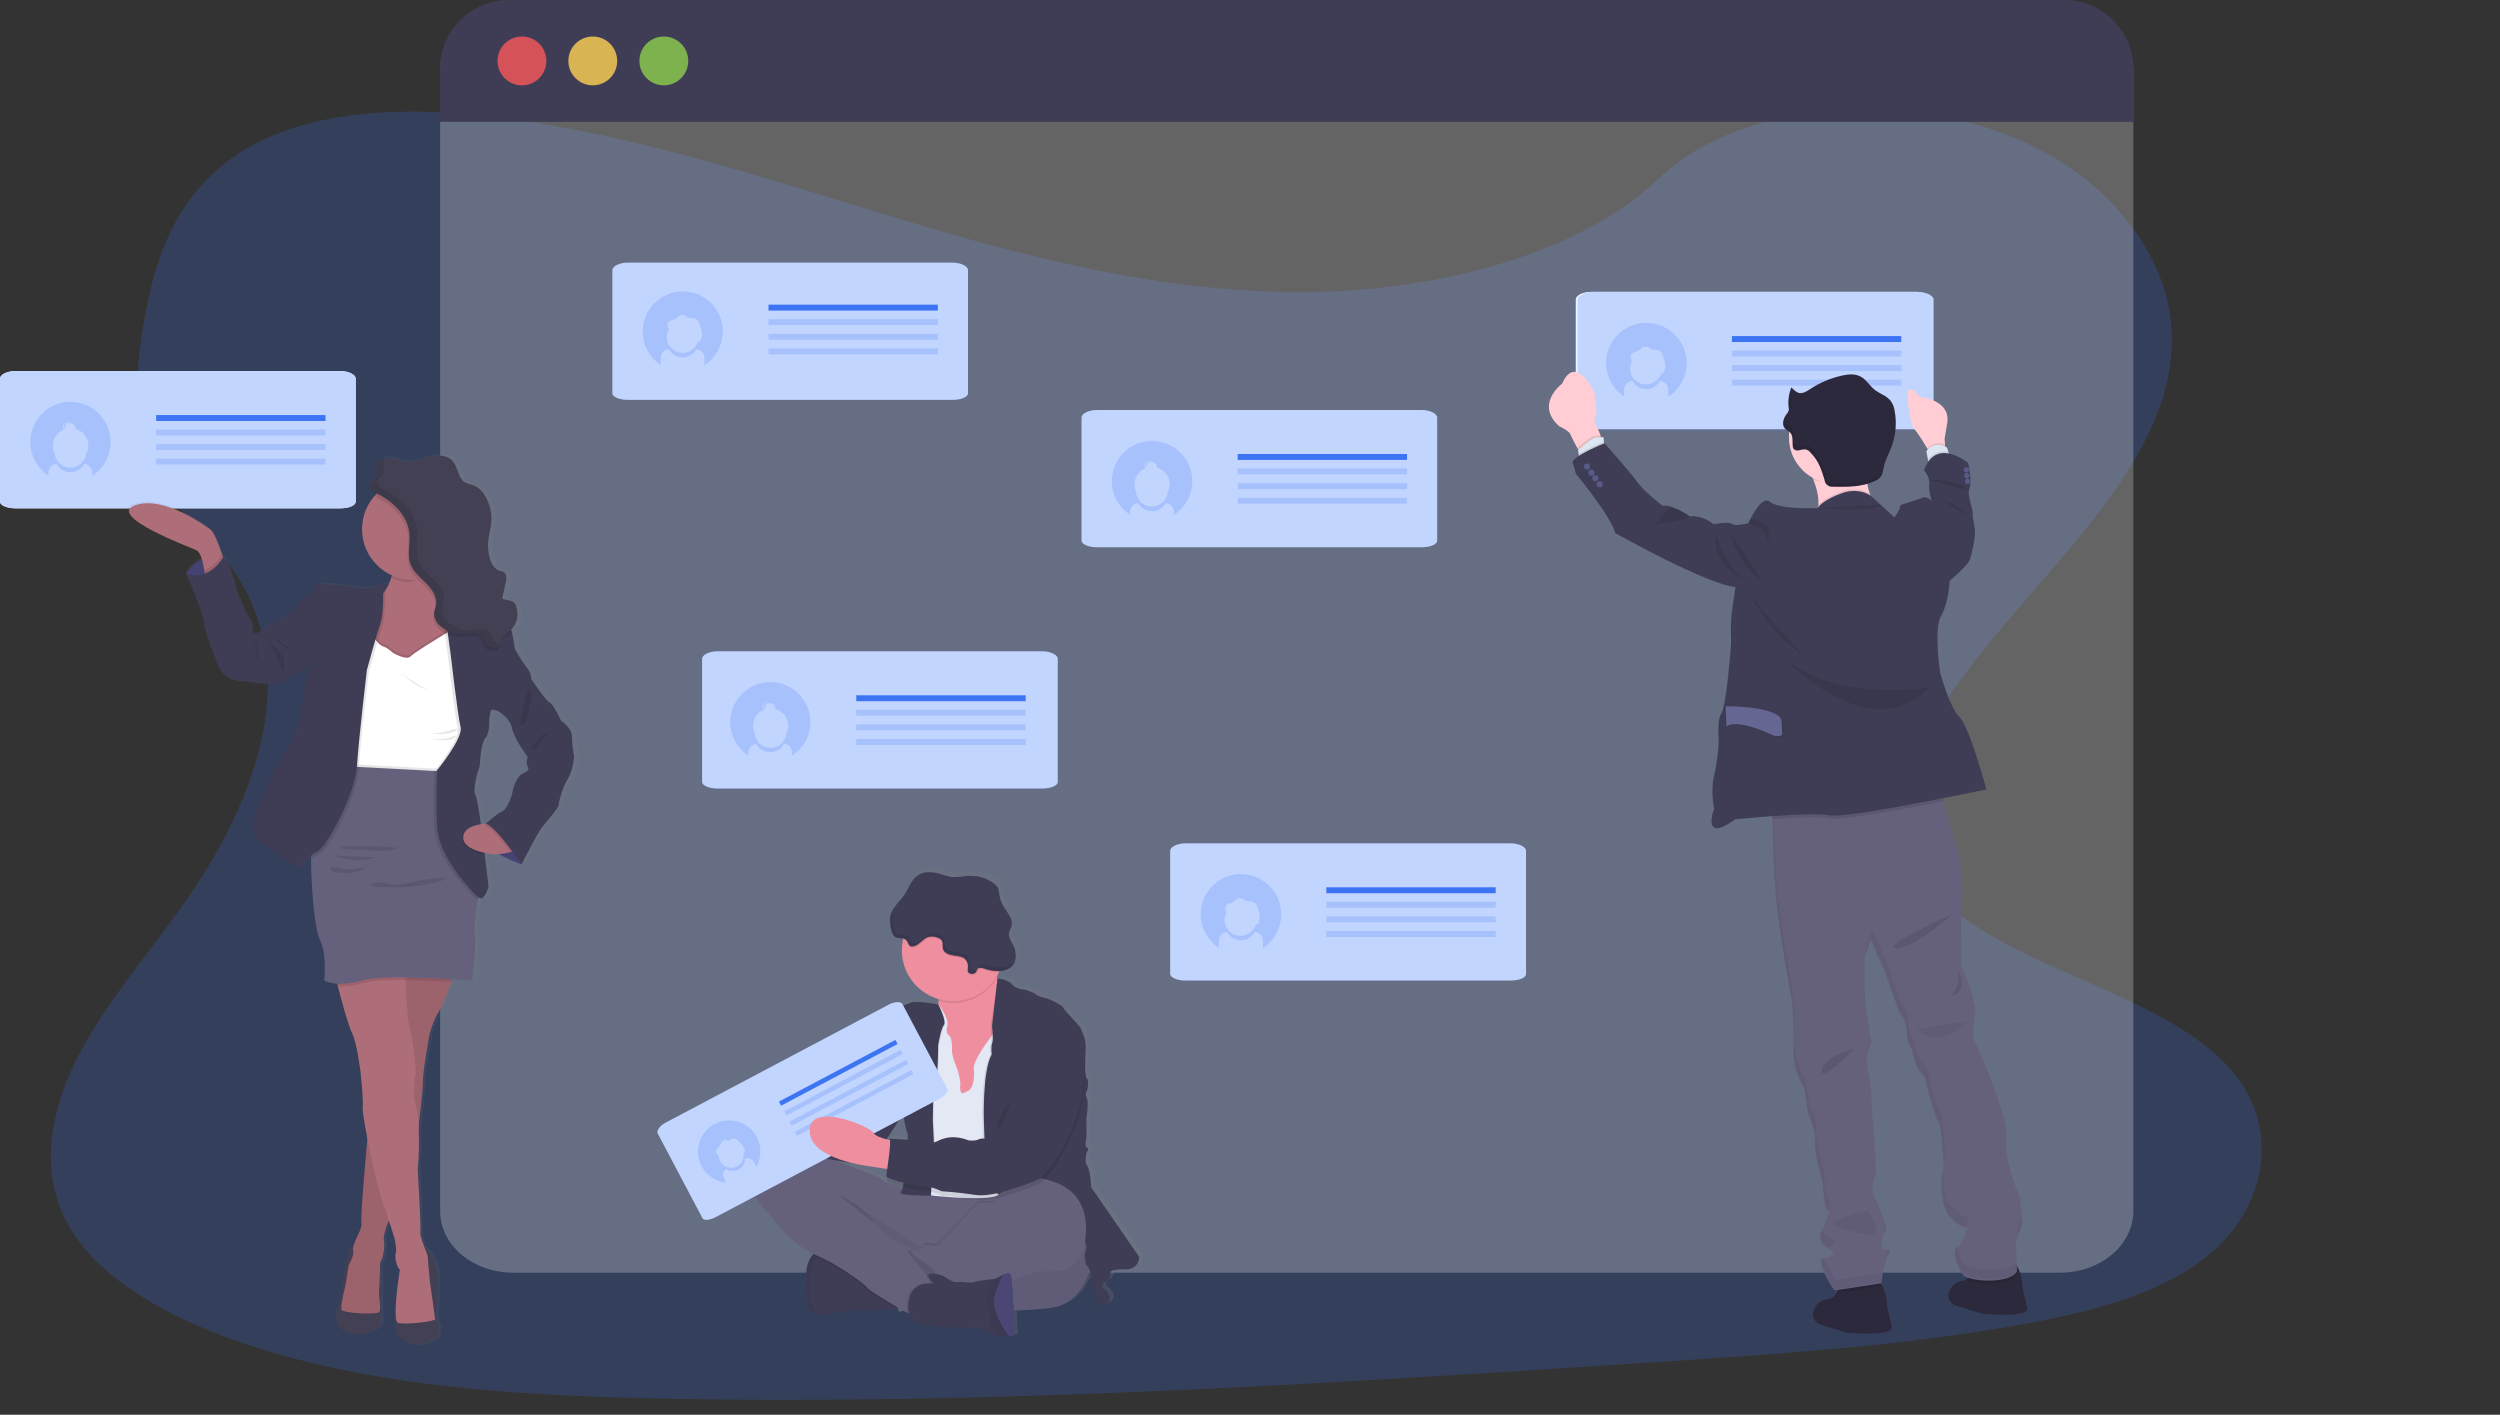 <?xml version="1.0" encoding="utf-8"?>
<!-- Generator: Adobe Illustrator 24.0.0, SVG Export Plug-In . SVG Version: 6.00 Build 0)  -->
<svg version="1.1" id="Layer_1" xmlns="http://www.w3.org/2000/svg" xmlns:xlink="http://www.w3.org/1999/xlink" x="0px" y="0px"
	 viewBox="0 0 1136.6 643.2" style="enable-background:new 0 0 1136.6 643.2;" xml:space="preserve">
<rect x="0" y="0" width="1136.6" height="643.2" fill="#333333" stroke="none"/>
<style type="text/css">
	.st0{fill:none;}
	.st1{opacity:0.21;fill:#3C74F3;enable-background:new    ;}
	.st2{opacity:0.24;fill:#FFFFFF;enable-background:new    ;}
	.st3{fill:#3F3D56;}
	.st4{opacity:0.8;fill:#FA5959;enable-background:new    ;}
	.st5{opacity:0.8;fill:#FED253;enable-background:new    ;}
	.st6{opacity:0.8;fill:#8CCF4D;enable-background:new    ;}
	.st7{fill:#C1D5FF;}
	.st8{fill:#3C74F3;}
	.st9{opacity:0.2;fill:#3C74F3;enable-background:new    ;}
	.st10{fill:url(#svg_71_1_);}
	.st11{fill:#65617D;}
	.st12{opacity:5.000000e-02;enable-background:new    ;}
	.st13{opacity:0.1;enable-background:new    ;}
	.st14{fill:#EE8E9E;}
	.st15{fill:#E3E8F4;}
	.st16{fill:#565387;}
	.st17{opacity:0.1;}
	.st18{fill:#FFFFFF;}
	.st19{fill:#2D293D;}
	.st20{opacity:5.000000e-02;}
	.st21{fill:#FFCDD3;}
	.st22{fill:#DCE6F2;}
	.st23{fill:#575988;}
	.st24{fill:#656691;}
	.st25{fill:url(#svg_194_1_);}
	.st26{fill:#4C4981;}
	.st27{fill:#AE6E79;}
	.st28{fill:#444053;}
</style>
<rect id="backgroundrect" class="st0" width="1136.6" height="643.2"/>
<title>status update</title>
<g>
	<title>Layer 1</title>
	<path id="svg_1" class="st1" d="M594.3,132.8c-64.4,0.5-126.3-15.4-185.5-33.3s-117.9-37.8-181-46c-40.6-5.3-86.9-4.5-118.8,16
		c-30.7,19.7-39.8,51.9-44.3,81.6c-3.4,22.4-5,45.9,6.9,66.2c8.3,14.1,22.5,25.7,32.5,39.2c34.8,46.8,13.2,107.1-21.3,155.5
		c-16.2,22.7-35.1,44.5-47.4,68.5s-17.5,51.1-5.3,74.6c12.1,23.3,39.6,40.1,69.3,51.5c60.2,23.1,130.4,27.7,198.7,29.2
		c151.3,3.2,302.9-6.6,454.2-16.5c56-3.7,112.2-7.3,167.1-17.2c30.5-5.5,61.9-13.4,83.5-30.6c27.5-21.8,33.4-57.1,13.7-82.3
		c-33.1-42.3-121.1-49.7-144.8-95.5c-13-25.2-1.4-54.4,15.5-78.9c36.4-52.6,98.6-100,100.1-158.6c1-40.3-31-79.3-78.9-96.4
		c-50.3-18-119.1-12.8-154.6,21.6C717,116.6,651.2,132.3,594.3,132.8z"/>
	<path id="svg_38" class="st2" d="M969.9,32.2v518.4c0,15.4-14.9,28-33.2,28H233.3c-18.4,0-33.2-12.5-33.2-28V32.2
		C200,16.8,214.9,1,233.3,1l703.3,1.7C954.9,2.7,969.9,16.8,969.9,32.2z"/>
	<path id="svg_39" class="st3" d="M969.9,31.4v24H200v-24C200,14,214.1,0,231.4,0c0,0,0,0,0,0h707.1C955.8,0,969.9,14,969.9,31.4z"
		/>
	<circle id="svg_40" class="st4" cx="237.3" cy="27.7" r="11.1"/>
	<circle id="svg_41" class="st5" cx="269.5" cy="27.7" r="11.1"/>
	<circle id="svg_42" class="st6" cx="301.8" cy="27.7" r="11.1"/>
	<g id="svg_43">
		<path id="svg_44" class="st7" d="M653.4,189.8v56c0,1.7-3.1,3-7,3H498.7c-3.9,0-7-1.4-7-3v-56c0-1.7,3.1-3.4,7-3.4h147.7
			C650.3,186.4,653.4,188.1,653.4,189.8z"/>
	</g>
	<rect id="svg_45" x="562.7" y="206.4" class="st8" width="77" height="2.7"/>
	<path id="svg_46" class="st9" d="M523.7,200.5c-10.1,0-18.2,8.2-18.2,18.3c0,6.1,3.1,11.8,8.2,15.2v-1.2c0-2.1,1.6-3.9,3.7-4.1
		c1.9,3.5,6.3,4.8,9.8,2.9c1.2-0.7,2.2-1.7,2.9-2.9c2.1,0.3,3.6,2,3.7,4.1v1.3c8.4-5.5,10.8-16.8,5.4-25.2
		C535.7,203.6,529.9,200.5,523.7,200.5L523.7,200.5z M530.9,223.6c-0.3,4-3.7,7-7.7,6.7c-3.6-0.2-6.5-3.1-6.7-6.7
		c-1.8-4-0.1-8.7,3.9-10.5c0.1,0,0.2-0.1,0.3-0.1c-0.3-0.4-0.4-0.8-0.4-1.3c0-1.3,1.1-2.4,2.4-2.4c0,0,0,0,0,0h0.2
		c-1.3,0.1-2.2,1.1-2.2,2.4c0,0.4,0.1,0.8,0.3,1.2h0.1c0-0.2,0-0.3,0-0.5c0-0.5,0.2-1,0.5-1.4c0.3-1,1.2-1.7,2.3-1.7h0.2
		c-0.7,0.1-1.4,0.5-1.8,1.1c0.4-0.3,0.9-0.4,1.3-0.4c1.3,0,2.4,1.1,2.4,2.4c0,0.1,0,0.2,0,0.3c3.5,0.9,5.9,4.1,5.9,7.7
		C531.6,221.4,531.4,222.6,530.9,223.6L530.9,223.6z"/>
	<rect id="svg_47" x="562.7" y="213" class="st9" width="77" height="2.7"/>
	<rect id="svg_48" x="562.7" y="219.7" class="st9" width="77" height="2.7"/>
	<rect id="svg_49" x="562.7" y="226.3" class="st9" width="77" height="2.7"/>
	<g id="svg_50">
		<path id="svg_51" class="st7" d="M480.9,299.5v56c0,1.7-3.1,3-7,3H326.2c-3.9,0-7-1.4-7-3v-56c0-1.7,3.1-3.4,7-3.4h147.7
			C477.8,296.1,480.9,297.8,480.9,299.5z"/>
	</g>
	<rect id="svg_52" x="389.3" y="316.1" class="st8" width="77" height="2.7"/>
	<path id="svg_53" class="st9" d="M350.3,310.1c-10.1,0-18.3,8.2-18.3,18.2c0,6.1,3.1,11.9,8.2,15.2v-1.2c0-2.1,1.6-3.9,3.6-4.1
		c1.9,3.5,6.3,4.8,9.8,2.9c1.2-0.7,2.2-1.7,2.9-2.9c2.1,0.2,3.6,2,3.6,4.1v1.3c8.5-5.5,10.9-16.8,5.4-25.2
		C362.3,313.3,356.5,310.1,350.3,310.1z M357.5,333.3c-0.3,4-3.7,7-7.7,6.7c-3.6-0.2-6.5-3.1-6.7-6.7c-0.5-1-0.7-2.2-0.7-3.3
		c0-3.2,1.9-6.1,4.9-7.3c-0.2-0.4-0.4-0.8-0.4-1.3c0-1.3,1.1-2.4,2.4-2.4h0.2c-1.3,0.1-2.3,1.2-2.2,2.6c0,0.4,0.1,0.7,0.3,1h0.1
		c0-0.2,0-0.3,0-0.5c0.2-1.5,1.3-2.8,2.8-3.1h0.1c-0.7,0.1-1.4,0.5-1.8,1.1c0.4-0.3,0.9-0.4,1.3-0.4c1.3,0,2.4,1.1,2.4,2.4v0
		c0,0.1,0,0.2,0,0.3c4.2,1.1,6.8,5.4,5.6,9.7C357.8,332.5,357.7,332.9,357.5,333.3L357.5,333.3z"/>
	<rect id="svg_54" x="389.3" y="322.7" class="st9" width="77" height="2.7"/>
	<rect id="svg_55" x="389.3" y="329.3" class="st9" width="77" height="2.7"/>
	<rect id="svg_56" x="389.3" y="336" class="st9" width="77" height="2.7"/>
	<g id="svg_57">
		<path id="svg_58" class="st7" d="M440.1,122.8v56c0,1.7-3.1,3-7,3H285.4c-3.9,0-7-1.4-7-3v-56c0-1.7,3.1-3.4,7-3.4h147.7
			C437,119.4,440.1,121.1,440.1,122.8z"/>
	</g>
	<rect id="svg_59" x="349.4" y="138.5" class="st8" width="77" height="2.7"/>
	<rect id="svg_60" x="349.4" y="145.1" class="st9" width="77" height="2.7"/>
	<rect id="svg_61" x="349.4" y="151.8" class="st9" width="77" height="2.7"/>
	<rect id="svg_62" x="349.4" y="158.4" class="st9" width="77" height="2.7"/>
	<path id="svg_63" class="st9" d="M310.4,132.5c-10.1,0-18.2,8.3-18.2,18.3c0,6.1,3.1,11.8,8.2,15.1v-3.1c0-2.1,1.6-3.9,3.6-4.1
		c1.9,3.5,6.3,4.8,9.8,2.9c1.2-0.7,2.2-1.7,2.9-2.9c2.1,0.2,3.6,2,3.6,4.1v3.2c8.5-5.5,10.8-16.8,5.4-25.2
		C322.4,135.6,316.6,132.5,310.4,132.5z M318.4,154.8c-0.1,0.1-0.1,0.2-0.2,0.3c-0.2,0.1-0.3,0.2-0.5,0.2h-0.4c-1.2,3.8-5.2,6-9,4.8
		c-3-0.9-5.1-3.7-5.2-6.9c0-1.2,0.3-2.5,1-3.6l-0.1-0.1c-0.8-1-0.7-2.5,0.2-3.4c0.5-0.3,1-0.5,1.5-0.6c1.6-0.5,2.9-1.5,3.8-2.9
		c0,0.4,0,0.7,0,1.1c0.6-0.7,1.6-0.7,2.3-0.1c0,0,0,0,0,0c0.2,0.3,0.4,0.5,0.6,0.7c0.3,0.1,0.5,0.2,0.8,0.2l1.8,0.2
		c0.8,0,1.5,0.3,2.1,0.8c0.3,0.4,0.6,0.8,0.7,1.2c0.5,1.2,0.9,2.5,1.2,3.9C319.3,152.2,319.1,153.6,318.4,154.8L318.4,154.8z"/>
	<g id="svg_64">
		<path id="svg_65" class="st7" d="M693.8,386.8v56c0,1.7-3.1,3-7,3H539c-3.9,0-7-1.4-7-3v-56c0-1.7,3.1-3.4,7-3.4h147.8
			C690.7,383.4,693.8,385.1,693.8,386.8z"/>
	</g>
	<rect id="svg_66" x="603" y="403.4" class="st8" width="77" height="2.7"/>
	<rect id="svg_67" x="603" y="410" class="st9" width="77" height="2.7"/>
	<rect id="svg_68" x="603" y="416.6" class="st9" width="77" height="2.7"/>
	<rect id="svg_69" x="603" y="423.3" class="st9" width="77" height="2.7"/>
	<path id="svg_70" class="st9" d="M564.1,397.4c-10.1,0-18.2,8.2-18.2,18.3c0,6.1,3.1,11.8,8.2,15.2v-3.1c0-2.1,1.6-3.8,3.7-4.1
		c1.9,3.5,6.3,4.8,9.8,2.9c1.2-0.7,2.2-1.7,2.9-2.9c2.1,0.2,3.6,2,3.7,4.1v3.2c8.4-5.5,10.8-16.8,5.4-25.2
		C576,400.5,570.3,397.4,564.1,397.4L564.1,397.4z M572.1,419.7c-0.1,0.1-0.1,0.2-0.2,0.3c-0.2,0.1-0.3,0.2-0.5,0.2h-0.4
		c-1.1,3.8-5.1,6.1-9,5c-3.8-1.1-6.1-5.1-5-9c0.2-0.6,0.4-1.1,0.7-1.6h-0.1c-0.8-1-0.7-2.5,0.2-3.4c0.5-0.3,1-0.5,1.5-0.5
		c1.6-0.5,2.9-1.5,3.8-2.9c0,0.4,0,0.7,0,1.1c0.6-0.7,1.6-0.7,2.3-0.1c0,0,0,0,0,0c0.2,0.3,0.4,0.5,0.7,0.7c0.2,0.1,0.5,0.2,0.8,0.2
		l1.8,0.2c0.8,0,1.5,0.3,2.1,0.8c0.3,0.4,0.6,0.8,0.7,1.2c0.5,1.2,0.9,2.5,1.2,3.9C572.9,417.1,572.7,418.5,572.1,419.7L572.1,419.7
		z"/>
	
		<linearGradient id="svg_71_1_" gradientUnits="userSpaceOnUse" x1="247.11" y1="561.386" x2="247.11" y2="562.386" gradientTransform="matrix(178.472 0 0 -212.322 -43672.051 119801.375)">
		<stop  offset="0" style="stop-color:#808080;stop-opacity:0.25"/>
		<stop  offset="0.54" style="stop-color:#808080;stop-opacity:0.12"/>
		<stop  offset="1" style="stop-color:#808080;stop-opacity:0.1"/>
	</linearGradient>
	<path id="svg_71" class="st10" d="M519.6,570.3l-21.9-31.8c0,0-0.4-7.9-1.8-9.7s-0.3-5.9-0.3-5.9s1.5-2.3,0.2-2.5s-0.2-5.2-0.2-5.2
		l-0.1-8c0,0,1.2-7.7,0.2-9.5c-0.6-1-0.6-2.3,0.1-3.3c0,0,1.2-4.4,0-5.5s-0.9-8-0.6-13.4s-2.2-8.5-2.2-9.3s-8.1-8.8-8.1-9.5
		s-5.1-3.7-8.2-4.5s-4.6-1.4-4.5-1.8s-4.8-2-4.8-2s-4.3-0.3-6-2.5s-6.6-2.8-6.8-2.8l-0.1-0.4l-0.1-0.5c0.4-0.7,0.7-1.3,1.1-2
		c0.1-0.2,0.2-0.4,0.3-0.6c1.8,0,3.6-0.5,5-1.6c1.5-1.2,2.4-3,2.5-4.9c0.1-1.9-0.3-3.8-1.2-5.5c-0.9-1.8-2.2-3.8-1.8-5.8
		c0.2-0.9,0.7-1.6,1-2.5c0.4-1.7,0.1-3.4-0.7-4.8c-0.8-1.5-1.9-2.8-2.7-4.2c-1.1-1.8-1.8-3.9-2.2-6c-0.1-1.1-0.3-2.2-0.8-3.3
		c-0.5-0.7-1.1-1.3-1.8-1.8c-3.2-2.3-7.1-3.5-11-3.3c-2.8,0.1-5.6,0.8-8.4,0.5c-1.7-0.3-3.3-0.7-4.9-1.3c-3.4-1-7.4-1.4-10.4,0.5
		s-4.2,5.8-6.2,8.9c-1.8,2.7-4.4,4.9-5.8,7.8c0-0.1,0-0.1,0-0.2c-0.3,0.7-0.6,1.4-0.8,2.1c-0.4,2.3-0.2,4.6,0.5,6.8
		c0.2,1.2,0.8,2.2,1.7,3c1,0.7,2.4,0.5,3.6,0.7c0,0.2-0.1,0.4-0.1,0.6c-0.3,1.6-0.5,3.2-0.5,4.9c0,10.4,6.8,19.5,16.7,22.5
		c0,0.2,0,0.4,0,0.6c0,0.6,0,1.2-0.1,1.8l0,0c0,0-10.3-2.1-13.1-0.7s-8.2,2.5-9,3.4s-2.9,0.2-4.7,5s-2,9.7-4.4,12s-3.6,3.8-3.7,5.4
		s0.3,2-0.6,2.5s-2.3,2.7-1.9,3.5c0.3,1.2-0.2,2.4-1.1,3.1c-1,0.7-1.5,1.9-1.4,3.1c0,0-0.6,2.3-2,2.8s-2.4,3.9-2.4,3.9l-4.6,5.3
		l-9.2-10.2c-1.4-1.6-3.9-1.7-5.5-0.3l-4.5,4c-1.7,0.4-3.3,1.4-4.5,2.7c-1,1-1.8,2.2-2.3,3.5l-2.5,2.2c-1.6,2-1.9,4.7-0.6,7l5.9,6.5
		v0.1c-2.1,0.2-4.1,1-5.7,2.3c-8.8,7.8-8.9,14.9-7.6,18.2s12.5,15.9,12.5,15.9s6.5,8.4,15.9,12.9l0,0l-0.1,0.1
		c-0.2,0.2-0.4,0.4-0.5,0.6l-0.1,0.2c-0.1,0.1-0.1,0.1-0.1,0.2l-0.2,0.2l-0.1,0.2l-0.2,0.3l-0.1,0.2l-0.2,0.4c0,0,0,0.1-0.1,0.1
		s-0.2,0.4-0.3,0.6l-0.1,0.2c0,0.1-0.1,0.3-0.2,0.4l-0.1,0.3c0,0.1-0.1,0.3-0.1,0.4l-0.1,0.3c0,0.1-0.1,0.3-0.1,0.5
		c0,0.1,0,0.2-0.1,0.3s-0.1,0.5-0.2,0.7c0,0.1,0,0.2,0,0.3c0,0.2-0.1,0.4-0.1,0.5c0,0.1,0,0.2,0,0.4s0,0.3-0.1,0.5s0,0.3,0,0.4
		s0,0.4,0,0.6v0.4c0,0.3,0,0.7,0,1c-0.2,12,0.5,13.7,0.5,13.7c0.9,2.3,3,3.8,5.4,4.1c0.6,0,1.2,0,1.8-0.1c5.3-0.9,17.8-3.1,22.3-2.3
		c2.6,0.5,7.6-0.2,11-0.9l0.9-0.2l0.6,2l2-0.6l1.7,1l1.1,0.6c2,6.9,10.2,4.5,10.2,4.5l2,1.1l19.8,0.5c2.2,1.3,4.6,2.5,7,3.4
		c0.3,0.1,0.7,0.2,1,0.2c1.8,0.1,3.7,0.2,5.5,0.1c1.5,0,2.7-0.1,2.7-0.1s-0.2-5.4-0.5-11.4c6.1-0.2,12.3-0.7,18.3-1.5
		c10.6-1.9,15-11.5,16.6-16.6c0.5,2.1,0.8,4.2,1,6.4c0.4,1.9,1,3.7,1.6,5.5c0.6,1.5,1.3,2.8,2.3,4.1c7.8-2.7,3.1-6.7,1.4-8.4
		s1.1-3.2,1.1-3.2s2.2-1.4,2-2.8s-0.3-2.8,6.7-2.7C520,576.1,519.6,570.3,519.6,570.3z M411.3,505c0.1,0.6,1.1,6.9,1.9,8.5
		c0.3,1.1,0.3,2.2,0.2,3.4c-4.1-0.3-8.4-0.5-8.4-0.5c0.1,0.2,0.2,0.3,0.2,0.5l-0.6-0.2l-1-0.2L411.3,505L411.3,505z M396.2,529
		l7.1,1.1l0.6,0.1c-0.2,1.1-0.3,2.2-0.4,3.4c0,0.1,0.2,0.2,0.4,0.4c-0.1,0.6-0.1,1.1-0.1,1.7c0.1,0.6,3.5,1.8,7.3,2.8
		c-0.1,0.2-0.1,0.4-0.2,0.6l0,0c-3.4-1.8-8.7-2.6-9.3-3.9s-18.8-7.7-18.8-7.7s-0.7-0.3-1.8-0.9l4.8,0.9l1.3-0.1
		C390.1,528,393.2,528.6,396.2,529L396.2,529z"/>
	<path id="svg_72" class="st11" d="M496.2,574.7c0,0-2.9,17.2-17.3,19.7s-62.6,2-62.6,2s-27.5-4-37.5-27.2s-16.4-32.5-7.8-32.9
		s54.6,15.5,57.2,15.8S498.8,516.7,496.2,574.7z"/>
	<path id="svg_73" class="st12" d="M496.2,574.7c0,0-2.9,17.2-17.3,19.7s-62.6,2-62.6,2s-27.5-4-37.5-27.2s-16.4-32.5-7.8-32.9
		s54.6,15.5,57.2,15.8S498.8,516.7,496.2,574.7z"/>
	<path id="svg_74" class="st3" d="M367,593.8c0.9,2.3,3,3.8,5.4,4.1c0.6,0,1.2,0,1.7-0.1c5.3-0.9,17.7-3,22-2.2
		c2.6,0.5,7.5-0.2,11-0.9c2.3-0.4,4-0.8,4-0.8s-4.1-13.5-4.6-13.9s-18.3-11.1-18.3-11.1l-14.1-1l0,0c-1.9,0.3-3.6,1.3-4.8,2.8
		c-1.5,1.8-2.8,4.8-2.9,9.6C366.3,592.1,367,593.8,367,593.8z"/>
	<path id="svg_75" class="st12" d="M367,593.8c0.9,2.3,3,3.8,5.4,4.1c-1.4-1.8-2.7-3.6-3.8-5.6l0.1-9.9c-0.6-5.5,1.5-10.9,5.5-14.7
		l0,0c0,0-7.4,0.5-7.6,12.4S367,593.8,367,593.8z"/>
	<path id="svg_76" class="st13" d="M428.1,572.3l13.1-10.3l20.6-20.3l-5.6-0.3c-0.8,0.5-3.2,2.2-3.3,4.3c-0.1,2.5-5.6,0.2-8.4,1.6
		s-16.8,19.2-19.2,19.1s-4.4-1.2-5.4,0.5c0,0-0.1,0.1-0.1,0.1L428.1,572.3z"/>
	<path id="svg_77" class="st13" d="M369.4,570.6l1.4,0.7c10,4.3,22.3,13.2,23.2,14.8c0.6,1,7.7,5.3,13.2,8.6c2.3-0.4,4-0.8,4-0.8
		s-4.1-13.5-4.6-13.9s-18.3-11.1-18.3-11.1l-14.1-1l0,0C372.3,568.1,370.6,569.1,369.4,570.6z"/>
	<path id="svg_78" class="st11" d="M341.7,541.5c1.3,3.3,12.4,15.8,12.4,15.8s7,9.2,17,13.4s22.3,13.2,23.2,14.8
		c0.6,1,8.5,5.8,14.1,9.1l1.3,0.7l2.8,1.6l1.5,0.8c0,0,3.4-2.7,6.8-5.5s6.7-5.4,6.7-5.6c0.1-0.3,1.4-3.8,1.1-4
		c-0.2-0.1-0.9-1.5-2.1-3.1c-1.4-1.8-3.1-3.3-5.2-4.3c-3-1.5-5.3-4-6.7-7c0,0-0.5-0.3-1.1-0.8c-1.4-0.9-2.9-1.6-4.6-2
		c-2.2-0.3-6.4-4.8-6.4-4.8c-1.6-1.1-3-2.5-4-4.2c-1.1-2.2-16.8-13-18.3-14l38.2,24.5l9.1,5.9l13.1-10.3l20.6-20.3l-6.8-0.3
		c-10-0.4-27.8-1.1-30.1-0.6c-1.8,0.4-3.7,0.5-5.6,0.4c0,0-5.1,0.2-8.4-1.5s-8.6-2.6-9.3-3.9s-18.6-7.6-18.6-7.6s-24.5-13-33.2-5.3
		S340.4,538.3,341.7,541.5z"/>
	<path id="svg_79" class="st14" d="M420.7,466.9l3.1,10.5l4.1,23.6l14.9,1l4.3-7.2l4.3-7.1c0,0,2.7-9.5,4.6-18.8
		c1.7-8.1,2.8-16.1,1-16.9c-1.6-0.8-2.7-3.5-3.4-6.5c-0.1-0.4-0.2-0.7-0.2-1.1c-0.5-2.5-0.8-5-1-7.6c0,0-31.3-1.6-26.9,11.3
		c0.8,2.2,1.2,4.5,1.2,6.9c0,0.6,0,1.2-0.1,1.8C426.1,460.8,424,464.5,420.7,466.9z"/>
	<path id="svg_80" class="st15" d="M414.2,465.2l1.1,17.8l2.5,15.1l2.9,7l2.5,38.4c0,0,24.5,2.8,30.5,0c0.4-0.2,0.8-0.5,1.1-0.8
		c7.2-10.9,4.8-42.4,4.8-42.4l2.8-20.4l-1.8-10.5l-4.4-0.5l-3.4-0.4c0,0-0.8,0.9-1.9,2.4c-3,4-8.6,11.8-8.2,15.1
		c0.5,4.5-0.6,9-2.3,9.8s-3.1,1.9-3.5,0.7c-0.4-1-0.5-2.2-0.3-3.3c0.3-1.7-1.3-7-1.3-7s-2.7-6.2-2.5-8.8s-0.3-5.7-1.1-6.4
		s-1.9-1.4-1-4.7s-4-9.6-4-9.6L414.2,465.2z"/>
	<path id="svg_81" class="st13" d="M446.6,509.6l1,30.4l5.9,3.3c0.4-0.2,0.8-0.5,1.1-0.8c7.2-10.9,4.8-42.4,4.8-42.4l2.7-20.3
		l-1.8-10.5l-4.4-0.5c1.7-8.1,2.8-16.1,1-16.9c-1.6-0.8-2.7-3.5-3.4-6.5l0,0l-3.2,21.5c0,0,0.3,1.9,0.4,3.9c0.1,1.3,0,2.6-0.3,3.8
		c-0.7,1.8-0.2,5.1-0.2,5.1c-1.8,3.2-2.8,9.2-3.2,15C446.3,502.3,446.6,509.6,446.6,509.6z"/>
	<path id="svg_82" class="st3" d="M453.5,444.8c0,0,5.1,0.6,6.7,2.8s5.9,2.4,5.9,2.4s4.9,1.6,4.8,2s1.4,1,4.5,1.8s8.1,3.8,8.1,4.5
		s8,8.6,8,9.5s2.4,3.9,2.1,9.3s-0.6,12.2,0.6,13.3s0,5.5,0,5.5c-0.7,1-0.7,2.2-0.1,3.3c1,1.8-0.2,9.5-0.2,9.5l0.1,7.9
		c0,0-1.1,5,0.2,5.2s-0.2,2.4-0.2,2.4s-1.1,4.1,0.3,5.9s1.8,9.7,1.8,9.7l21.8,31.6c0,0,0.3,5.8-6.6,5.7s-6.8,1.3-6.6,2.6
		s-1.9,2.8-1.9,2.8s-2.8,1.4-1.1,3.2s6.3,5.7-1.4,8.3c-0.9-1.3-1.7-2.6-2.2-4.1c-0.7-1.8-1.2-3.6-1.6-5.5c0,0-0.7-7.7-2.1-8.7
		s-1.2-5.9-1.2-5.9s2-4-0.8-5.6s-44.1-24.5-44.1-24.5l-1-30.4c0,0-0.7-22.5,3.6-30c0,0-0.5-3.3,0.2-5.1s-0.1-7.7-0.1-7.7
		L453.5,444.8z"/>
	<path id="svg_83" class="st13" d="M426.9,457c0,0-10.2-2.1-13-0.7s-8.1,2.5-8.9,3.4s-2.9,0.2-4.7,5s-2,9.6-4.4,11.9
		s-3.6,3.8-3.7,5.4s0.3,2-0.6,2.5s-2.2,2.6-1.8,3.5s21.1,18.7,21.1,18.7s1,6.8,1.9,8.5s-1,25.5-3,27.1s13.8,1.5,13.8,1.5
		s0.7-15.6,1.3-16.4s-0.4-17.5-0.4-17.5s-0.1-14.2,1.2-18s1.2-16.3,1.2-16.3s1.2-7.5,2.6-9.3S426.9,457,426.9,457z"/>
	<path id="svg_84" class="st3" d="M426.6,456.7c0,0-10.2-2.1-13-0.7s-8.1,2.5-8.9,3.4s-2.9,0.2-4.7,5s-2,9.7-4.4,11.9
		s-3.6,3.8-3.7,5.4s0.3,2-0.6,2.5s-2.2,2.6-1.8,3.5s21.1,18.7,21.1,18.7s1,6.8,1.9,8.5s-1,25.5-3,27.1s13.7,1.5,13.7,1.5
		s0.7-15.6,1.3-16.4s-0.4-17.5-0.4-17.5s-0.1-14.2,1.2-18s1.2-16.3,1.2-16.3s1.2-7.5,2.6-9.3S426.6,456.7,426.6,456.7z"/>
	<path id="svg_85" class="st13" d="M425.5,448.1c0.8,2.2,1.2,4.5,1.2,6.9c10.3,3.1,21.3-1.3,26.7-10.6c-0.5-2.5-0.8-5-1-7.6
		C452.4,436.8,421.1,435.2,425.5,448.1z"/>
	<path id="svg_86" class="st14" d="M410,432c0,12.8,10.4,23.2,23.3,23.2c12.8,0,23.2-10.4,23.2-23.3c0-12.8-10.4-23.2-23.3-23.2
		c-11,0-20.4,7.7-22.7,18.4C410.2,428.8,410,430.4,410,432z"/>
	<path id="svg_87" class="st3" d="M395.1,485.9l-5.6,1.7c0.3,1.1-0.2,2.3-1.1,3c-1,0.7-1.5,1.8-1.4,3c0,0-0.6,2.2-2,2.8
		s-2.3,3.9-2.3,3.9l-4.7,5.4c0,0-1.7,1.4-1.4,2.1s-1.8,0.9-1.8,0.9l1.1,18.1l9.6,1.8l6-0.6l4.9-1.8l4.3-2.5l1.9-5l8.5-13
		L395.1,485.9z"/>
	<path id="svg_88" class="st14" d="M376.1,510.2c0,0-12.4-17.9-21.6-8.2s3.8,25.3,6.8,24.8s17.6-1.3,17.6-1.3L376.1,510.2z"/>
	<path id="svg_89" class="st13" d="M410.5,427.2c0.6,0.1,1.2,0.3,1.7,0.8c0.8,0.8,0.8,2.3,1.9,2.8c0.4,0.2,0.8,0.2,1.2,0.1
		c2.7-0.4,4.3-3.4,6.9-4.3c1.5-0.4,3.1-0.2,4.5,0.4c0.6,0.2,1.1,0.5,1.5,1c0.9,1.1,0.3,2.8,0.7,4.1c0.6,1.9,2.8,2.6,4.8,2.9
		s4.1,0.4,5.5,1.9c0.9,1.1,1.2,2.5,1,3.9c-0.1,0.5-0.1,1,0,1.5c0.5,1.5,3.2,1.3,3.9,0.1c0.5-0.9,0.4-1.6,1.5-1.8
		c0.9-0.1,1.7,0.1,2.5,0.4c2.1,0.7,4.3,1.1,6.4,1c5.5-11.6,0.5-25.5-11.2-31c-11.6-5.5-25.5-0.5-31,11.2
		C411.5,423.8,411,425.5,410.5,427.2L410.5,427.2z"/>
	<path id="svg_90" class="st3" d="M440,441.7c-0.1-0.5-0.1-1,0-1.5c0.2-1.4-0.1-2.8-1-3.9c-1.3-1.5-3.5-1.6-5.5-1.9s-4.2-1-4.8-2.9
		c-0.4-1.4,0.2-3-0.7-4.1c-0.4-0.5-0.9-0.8-1.5-1c-1.4-0.6-3-0.8-4.5-0.4c-2.6,0.8-4.2,3.9-6.9,4.3c-0.4,0.1-0.8,0-1.2-0.1
		c-1-0.5-1.1-2-1.9-2.8c-1.2-1.3-3.6-0.5-5.1-1.4c-0.9-0.8-1.5-1.8-1.6-3c-0.7-2.2-0.8-4.5-0.5-6.7c0.9-3.8,4.3-6.4,6.4-9.6
		c2-3,3.1-6.8,6.2-8.8s6.9-1.5,10.3-0.5c1.6,0.6,3.2,1,4.8,1.3c2.7,0.3,5.5-0.4,8.3-0.5c3.9-0.1,7.7,1,10.9,3.3
		c0.7,0.5,1.3,1.1,1.8,1.8c0.5,1,0.7,2.1,0.8,3.2c0.3,2.1,1,4.1,2.1,5.9c0.9,1.4,1.9,2.7,2.7,4.2c0.9,1.4,1.1,3.2,0.7,4.8
		c-0.3,0.8-0.8,1.6-1,2.5c-0.5,2,0.9,3.9,1.8,5.7c0.9,1.7,1.3,3.5,1.2,5.4c-0.1,1.9-1,3.7-2.4,4.9c-1.5,1-3.3,1.6-5.1,1.6
		c-2.2,0.1-4.5-0.3-6.6-1c-0.8-0.4-1.6-0.5-2.5-0.4c-1.2,0.2-1,1-1.5,1.8C443.2,443,440.6,443.2,440,441.7z"/>
	<path id="svg_91" class="st13" d="M427.5,572.9l13.1-10.3l20.6-20.3l-6.8-0.3c-0.8,0.7-1.3,1.7-1.4,2.8c-0.1,2.5-5.6,0.2-8.4,1.6
		s-16.8,19.2-19.2,19.1s-4.4-1.2-5.4,0.5l-0.1,0.1c-0.4,0.5-0.9,0.8-1.5,0.9L427.5,572.9z"/>
	<path id="svg_92" class="st11" d="M401.1,572.2l6.6,21l1,3.3l3.1-0.9l6.9-1.9l30.8-8.5c3.9-0.2,7.7-1.2,11.1-3
		c5.8-3.3,12.5-4.7,19.1-4.2c4.1,0.4,8.6-1.4,12.4-8.3c0,0,8.5-25.2-13-32.4s-22.6,3.8-22.6,3.8l-0.3,0.2c-0.8,0.5-3.2,2.2-3.3,4.3
		c-0.1,2.5-5.6,0.2-8.4,1.6s-16.8,19.3-19.2,19.2s-4.4-1.2-5.4,0.5c0,0-0.1,0.1-0.1,0.1c-0.8,1-3,1.3-4.5,1.3c-0.8,0-1.4,0-1.4,0
		l-0.2,0.1l-1.6,0.5L401.1,572.2z"/>
	<path id="svg_93" class="st13" d="M402.8,531.3l3.2,0.5l1.3-13.1c0,0-1.5-0.2-3.3-0.6C404.5,519.9,403.4,527,402.8,531.3z"/>
	<path id="svg_94" class="st13" d="M485.9,470.1c0,0,9.5-2.7,7.1,24.1S473.2,538,473.2,538s-20.1,8.8-29.2,7.4s-15.6-1.7-15.6-1.7
		c-2.8-1.4-6-2.3-9.1-2.4c-5.1-0.2-15.8-3.3-16-4.4s2.6-16,1.4-17.1c0,0,14.2,0.6,15.6,1.6s3.5,0.3,5,0s6.2-4.3,15.5-0.8
		c0,0,3.1,0.3,4.4-0.5c1-0.5,2.1-0.5,3.2-0.2c0.8-0.3,1.5-0.6,2.2-1.1c0.3-0.4,2.8,0,2.8,0c0.5,0.3,1.2,0,1.4-0.5
		c0-0.1,0.1-0.1,0.1-0.2c0.3-0.8,0.8-1.6,1.4-2.2c0,0,2.8-15.5,7.9-21.2c0.8-0.7,1.3-1.8,1.1-3C464.9,490,473.7,466.8,485.9,470.1z"
		/>
	<path id="svg_95" class="st13" d="M412.3,568.8l13.4,16.3l0.1-0.1c0.1-0.3,1.4-3.8,1.1-4s-2.6-5.3-7.3-7.4c-2.4-1.2-4.4-3-5.7-5.2
		L412.3,568.8z"/>
	<path id="svg_96" class="st13" d="M412.4,597l1.5,0.8c0,0,3.4-2.7,6.8-5.5s6.7-5.4,6.7-5.6c0.1-0.3,1.4-3.8,1.1-4
		c-0.2-0.1-0.9-1.5-2.1-3.1c-9.1-2.5-3.3,3.8-2.5,4.1c0,0-11.1-2.5-11.7,9.5C412.1,594.4,412.1,595.7,412.4,597z"/>
	<path id="svg_97" class="st3" d="M423.6,602.1l1.9,1.1l19.6,0.5c2.2,1.3,4.5,2.5,6.9,3.3c0.3,0.1,0.7,0.2,1,0.2
		c1.8,0.1,3.6,0.2,5.5,0.1c1.5,0,2.7-0.1,2.7-0.1s-0.9-24.7-1.6-27.3c-0.3-1.3-2-1-3.6-0.3c-1.2,0.5-2.4,1.1-3.5,1.8
		c0,0-8.3,0.8-9.7,1.5s-5.1-0.4-7.4,0s-6.5-2.8-6.5-2.8c-11.4-3.8-5,3.3-4.2,3.6c0,0-11.1-2.5-11.7,9.5S423.6,602.1,423.6,602.1z"/>
	<path id="svg_98" class="st16" d="M452,592.5c0.2,5.1,4.2,11.5,6.6,14.8c1.5,0,2.7-0.1,2.7-0.1s-0.9-24.7-1.6-27.3
		c-0.3-1.3-2-1-3.6-0.3C454.1,583.3,451.8,588.4,452,592.5z"/>
	<path id="svg_99" class="st13" d="M452,592.5c0.2,5.1,4.2,11.5,6.6,14.8c1.5,0,2.7-0.1,2.7-0.1s-0.9-24.7-1.6-27.3
		c-0.3-1.3-2-1-3.6-0.3C454.1,583.3,451.8,588.4,452,592.5z"/>
	<path id="svg_100" class="st12" d="M448.7,593.2c1.4,4.9,1.3,10.5,3.5,13.8c0.3,0.1,0.7,0.2,1,0.2c1.8,0.1,3.6,0.2,5.5,0.1
		c1.5,0,2.7-0.1,2.7-0.1s-0.9-24.7-1.6-27.3c-0.3-1.3-2-1-3.6-0.3c-1.2,0.5-2.4,1.1-3.5,1.8C452.5,581.4,446.9,586.9,448.7,593.2z"
		/>
	<path id="svg_101" class="st13" d="M381,543.1c0,0,9.7,3.2,18,14.4L381,543.1z"/>
	<g id="svg_102" class="st17">
		<path id="svg_103" d="M460.2,421.1l-0.1,0.2c-0.1,0.3-0.2,0.6-0.3,0.9C459.9,421.8,460,421.4,460.2,421.1z"/>
		<path id="svg_104" d="M405,416.2c0.2-0.7,0.4-1.4,0.8-2c0,0.2-0.1,0.4-0.1,0.5c-0.4,2.3-0.2,4.6,0.5,6.7c0.1,1.2,0.7,2.2,1.6,3
			c1.5,1,3.9,0.1,5.1,1.4c0.8,0.8,0.8,2.3,1.9,2.8c0.4,0.2,0.8,0.2,1.2,0.1c2.7-0.4,4.3-3.4,6.9-4.3c1.5-0.4,3.1-0.3,4.5,0.4
			c0.6,0.2,1.1,0.5,1.5,1c0.9,1.1,0.3,2.8,0.7,4.1c0.6,1.9,2.8,2.6,4.8,2.9s4.1,0.4,5.5,1.9c0.9,1.1,1.2,2.5,1,3.9
			c-0.1,0.5-0.1,1,0,1.5c0.5,1.5,3.2,1.3,3.9,0.1c0.5-0.9,0.4-1.6,1.5-1.9c0.9-0.1,1.7,0.1,2.5,0.4c2.1,0.7,4.3,1.1,6.6,1
			c1.8,0,3.6-0.5,5.1-1.6c0.7-0.5,1.2-1.2,1.6-1.9c-0.3,1.4-1.1,2.6-2.2,3.5c-1.5,1-3.3,1.6-5.1,1.6c-2.2,0.1-4.5-0.3-6.6-1
			c-0.8-0.4-1.6-0.5-2.5-0.4c-1.2,0.2-1,1-1.5,1.8c-0.7,1.2-3.3,1.4-3.9-0.1c-0.1-0.5-0.1-1,0-1.5c0.2-1.4-0.1-2.8-1-3.9
			c-1.3-1.5-3.5-1.6-5.5-1.9s-4.2-1-4.8-2.9c-0.4-1.4,0.2-3-0.7-4.1c-0.4-0.5-0.9-0.8-1.5-1c-1.4-0.6-3-0.8-4.5-0.4
			c-2.6,0.8-4.2,3.9-6.9,4.3c-0.4,0.1-0.8,0-1.2-0.1c-1-0.5-1.1-2-1.9-2.8c-1.2-1.3-3.6-0.5-5.1-1.4c-0.9-0.8-1.5-1.8-1.6-3
			C404.8,420.8,404.7,418.4,405,416.2z"/>
	</g>
	<path id="svg_105" class="st13" d="M461.7,497.5c-1.9,2.5-4,4.8-5.6,7.5c-1.8,2.6-2.7,5.7-2.5,8.9c1.7-1.8,2.5-4.2,3.6-6.4
		c1.8-3.7,4.5-6.9,6.8-10.3c0.4-0.6,3.3-4.4,1.8-4.6C464.7,492.5,462.4,496.7,461.7,497.5z"/>
	<path id="svg_106" class="st7" d="M410.3,456.5l20.4,38.5c0.6,1.1-1,3.2-3.7,4.6l-101.7,53.8c-2.6,1.4-5.3,1.6-5.9,0.5L299,515.3
		c-0.6-1.2,0.9-3.5,3.6-4.9l101.7-53.8C406.9,455.3,409.7,455.3,410.3,456.5z"/>
	
		<rect id="svg_109" x="350.9" y="486.9" transform="matrix(0.884 -0.468 0.468 0.884 -183.92 234.625)" class="st8" width="59.9" height="2.1"/>
	
		<rect id="svg_110" x="353.3" y="491.4" transform="matrix(0.884 -0.468 0.468 0.884 -185.774 236.282)" class="st9" width="59.9" height="2.1"/>
	
		<rect id="svg_111" x="355.7" y="496" transform="matrix(0.884 -0.468 0.468 0.884 -187.619 237.935)" class="st9" width="59.9" height="2.1"/>
	
		<rect id="svg_112" x="358.1" y="500.6" transform="matrix(0.884 -0.468 0.468 0.884 -189.474 239.592)" class="st9" width="59.9" height="2.1"/>
	<path id="svg_113" class="st9" d="M324.9,511c-6.9,3.7-9.6,12.3-5.9,19.2c2.2,4.2,6.4,7,11.2,7.5l-1.1-2.1c-0.8-1.4-0.3-3.2,1-4.2
		c2.6,1.7,6.1,1,7.8-1.6c0.6-0.9,0.9-2,0.9-3c1.5-0.6,3.2,0.1,4,1.5l1.1,2.2c3.8-6.8,1.4-15.5-5.5-19.3
		C334.3,508.8,329.2,508.8,324.9,511L324.9,511z M338.6,523.4c0,0.1,0,0.2,0,0.3c-0.1,0.1-0.2,0.2-0.3,0.3l-0.3,0.1
		c0.6,3-1.3,6-4.4,6.7s-6-1.3-6.7-4.4c-0.1-0.4-0.1-0.9-0.1-1.3h-0.1c-0.9-0.4-1.4-1.4-1-2.4c0.2-0.4,0.5-0.7,0.8-0.9
		c0.9-0.9,1.5-2.1,1.6-3.4c0.1,0.2,0.3,0.5,0.4,0.8c0.2-0.7,0.9-1.1,1.5-0.9c0.2,0.1,0.5,0.2,0.7,0.3c0.2,0,0.4,0,0.6-0.1l1.3-0.5
		c0.8-0.6,2-0.4,2.6,0.4c0.8,0.7,1.6,1.4,2.2,2.2C338.2,521.4,338.5,522.4,338.6,523.4L338.6,523.4z"/>
	<path id="svg_114" class="st14" d="M368.1,514c-0.1,13.4,27.6,16.3,27.6,16.3l7.1,1.1l3.2,0.5l1.3-13.1c0,0-1.5-0.2-3.3-0.6
		c-2.7-0.6-6.2-1.7-6.9-3.2C395.9,512.3,368.2,500.5,368.1,514z"/>
	<path id="svg_115" class="st3" d="M485.6,468c0,0,9.5-2.7,7.1,24.1s-19.8,43.8-19.8,43.8s-20.1,8.8-29.2,7.4s-15.6-1.7-15.6-1.7
		c-2.8-1.4-6-2.3-9.1-2.4c-5.1-0.2-15.8-3.3-16-4.4s2.6-16,1.4-17.1c0,0,14.2,0.6,15.6,1.6s3.5,0.3,5,0s6.2-4.4,15.5-0.8
		c0,0,3.1,0.3,4.4-0.5c1-0.5,2.1-0.5,3.2-0.2c0.8-0.3,1.5-0.6,2.2-1.1c0.3-0.4,2.8,0,2.8,0c0.5,0.3,1.2,0.1,1.4-0.5
		c0-0.1,0.1-0.2,0.1-0.2c0.3-0.8,0.8-1.6,1.4-2.2c0,0,2.8-15.4,7.9-21.2c0.8-0.7,1.3-1.8,1.1-2.9C464.6,487.9,473.5,464.8,485.6,468
		z"/>
	<path id="svg_116" class="st18" d="M878.2,136.1v56c0,1.7-3.1,3-7,3H723.4c-3.9,0-7-1.4-7-3v-56c0-1.7,3.1-3.4,7-3.4h147.8
		C875,132.8,878.2,134.5,878.2,136.1z"/>
	<g id="svg_117" class="st17">
		<path id="svg_118" class="st8" d="M876.3,137.2v56c0,1.7-3.1,3-7,3H721.6c-3.9,0-7-1.4-7-3v-56c0-1.7,3.1-3.4,7-3.4h147.8
			C873.2,133.9,876.3,135.6,876.3,137.2z"/>
	</g>
	<path id="svg_119" class="st7" d="M879.1,136.1v56c0,1.7-3.1,3-7,3H724.3c-3.9,0-7-1.4-7-3v-56c0-1.7,3.1-3.4,7-3.4h147.8
		C875.9,132.8,879.1,134.5,879.1,136.1z"/>
	<rect id="svg_122" x="787.4" y="152.8" class="st8" width="77" height="2.7"/>
	<rect id="svg_123" x="787.4" y="159.4" class="st9" width="77" height="2.7"/>
	<rect id="svg_124" x="787.4" y="166" class="st9" width="77" height="2.7"/>
	<rect id="svg_125" x="787.4" y="172.6" class="st9" width="77" height="2.7"/>
	<path id="svg_126" class="st9" d="M748.5,146.8c-10.1,0-18.3,8.1-18.3,18.2c0,6.1,3.1,11.9,8.2,15.3v-3.1c0-2.1,1.6-3.9,3.7-4.1
		c1.9,3.5,6.3,4.8,9.8,2.9c1.2-0.7,2.2-1.7,2.9-2.9c2.1,0.3,3.6,2,3.7,4.1v3.2c8.5-5.5,10.9-16.8,5.4-25.2
		C760.4,149.9,754.7,146.8,748.5,146.8z M756.5,169.1c-0.1,0.3-0.4,0.5-0.8,0.5c-0.1,0-0.2,0-0.4,0c-1.1,3.8-5.2,6-9,4.9
		c-3.1-0.9-5.2-3.7-5.2-6.9c0-1.2,0.3-2.5,0.9-3.6l-0.1-0.1c-0.8-1-0.7-2.5,0.2-3.4c0.5-0.3,1-0.4,1.5-0.6c1.6-0.5,2.9-1.5,3.8-2.9
		c0,0.4,0,0.7,0,1.1c0.6-0.7,1.6-0.7,2.3-0.1c0,0,0,0,0,0c0.2,0.2,0.4,0.6,0.7,0.7c0.2,0.1,0.5,0.2,0.8,0.2l1.8,0.2
		c1.3-0.1,2.5,0.7,2.8,2c0.5,1.2,0.9,2.5,1.2,3.9C757.3,166.5,757.1,167.9,756.5,169.1L756.5,169.1z"/>
	<path id="svg_128" class="st19" d="M839.5,605.9l-12.8-4c-3.6-2.7-2.6-6-0.9-8.4c1.2-1.6,3-2.6,4.9-2.7c0.9-0.2,1.7-0.5,2.4-1
		c0.8-0.5,1.5-1.1,1.9-1.9c0.9-1.5,1.3-3.2,1.3-4.9c0,0,13.7-4.6,17.7-0.7c0.7,0.7,1.3,1.5,1.8,2.4c1.4,2.8,2.1,5.8,2.1,8.9
		c0,0,0.9,4.4,2.2,9.4S839.5,605.9,839.5,605.9z"/>
	<path id="svg_129" class="st19" d="M901.1,597.3l-12.8-4c-3.6-2.7-2.6-5.9-0.9-8.3c1.2-1.6,3-2.6,4.9-2.7c0.5-0.1,1-0.2,1.4-0.5
		c0.3-0.1,0.7-0.3,1-0.5c3.5-2.1,3.2-6.8,3.2-6.8s13.7-4.6,17.7-0.7c0.5,0.5,1,1.1,1.4,1.8c2.5,4,2.5,9.5,2.5,9.5s0.9,4.4,2.2,9.4
		S901.1,597.3,901.1,597.3z"/>
	<path id="svg_130" class="st13" d="M853.9,582.3c0.7,0.7,1.3,1.5,1.8,2.4l0,0l-20.7,3.2c0.9-1.5,1.3-3.2,1.3-4.9
		C836.2,583,849.9,578.4,853.9,582.3z"/>
	<path id="svg_131" class="st13" d="M916.9,575.4l0.2,3.9c-3,5.5-18.7,4.9-23.4,2.4c0.3-0.1,0.7-0.3,1-0.5c3.5-2.1,3.2-6.8,3.2-6.8
		s13.7-4.6,17.7-0.7C916.1,574.2,916.5,574.8,916.9,575.4z"/>
	<path id="svg_132" class="st11" d="M918.8,558.6c-0.9,1.7-1.7,3.5-2.3,5.4l0.5,14c-3.3,6-21.8,4.7-24.4,1.7s-5.6-11.3-2.8-12.8
		s4.8-8.7,4.8-8.7s-3,0.8-8-4.7s-4.1-18.1-3.3-21.1s-0.5-13.1-0.5-13.1s-0.1-7.1-1.6-9.3s-5-15.2-5-15.2s-0.2-4.4-2.7-6.6
		s-4.5-11.2-4.5-11.2c-1.5-2.2-2.3-4.9-2.1-7.5c0.4-4.4-3.4-9.1-3.4-9.1l-6.8-18.9l-6.2-14.1l-2.8,8.4c0,0-0.1,19.5,0.7,23.5
		s2.3,14.8,2.3,14.8s-3.3,7.2-1.4,13.2s1.8,18.9,1.8,18.9s2.6,26.6,1.3,28.8s-1,7.5-1,7.5s7.8,15.3,5.6,17.5s-1.3,8-1.3,8
		s5-0.2,2.9,2s-3.2,13.4-3.2,13.4l-21.3,3.3c0,0-2.1-2.4-5.1-8.8s0.3-5.8,3.1-6.7s1-2.5-2.5-4.5s-1.7-6.8-1.7-6.8s4.8-8.9,3-9.5
		s-2.4-12.8-2.4-12.8s-4.1-14.4-3.4-18.3S822,506,822,506l-1.7-11.1c-4-6.2-5.7-13.6-4.7-20.9l-0.6-17.2c0,0-6.2-33-7.6-49.8
		c-0.9-10.7-1.3-25.4-1.5-34.6c-0.1-5.1-0.2-8.5-0.2-8.5l76.1-10.9c0.3,3.8,0.9,7.6,1.8,11.3c0.9,4.2,2.4,9.5,4.5,16.3
		c6.2,19.2,3.4,33.9,3.4,33.9l0.2,24.6c0,0,7.3,16.2,6.2,21.9c-0.7,3.4-1,6.8-1,10.3c0,0,16.4,35.3,15.2,45.8s6,26.7,6,26.7
		S920.4,555.3,918.8,558.6z"/>
	<path id="svg_133" class="st12" d="M871.5,468.1l23.1-4C894.7,464.1,882,478.1,871.5,468.1z"/>
	<path id="svg_134" class="st13" d="M890.4,441.5c0,0,1.1,8.2-3.8,11.5C886.6,453,895.6,451.3,890.4,441.5z"/>
	<path id="svg_135" class="st13" d="M888,415.4c0,0-18.8,16.8-26,15.7S888,415.4,888,415.4z"/>
	<path id="svg_136" class="st13" d="M843,476.8c0,0-14.6,3.9-14.8,9.9S843,476.8,843,476.8z"/>
	<path id="svg_137" class="st12" d="M849.1,550.3c0,0-20.7,4.7-14.7,7.1s15.8,4.2,15.8,4.2S857,561.7,849.1,550.3z"/>
	<g id="svg_138" class="st20">
		<path id="svg_139" d="M830.4,561.8c-1.1-0.6-1.8-1.7-2-3c-0.1,0.2-0.2,0.4-0.2,0.4s-1.8,4.8,1.7,6.8c0.4,0.2,0.8,0.5,1.1,0.7
			c0.6-0.1,1.3-0.3,1.9-0.4C835.7,565.5,833.8,563.8,830.4,561.8z"/>
		<path id="svg_140" d="M857.2,559.4c0.5-0.5,0.5-1.9,0.1-3.6c-0.8,1.6-1.1,3.4-1,5.2C856.4,560.3,856.7,559.8,857.2,559.4z"/>
		<path id="svg_141" d="M850.6,471.5c-0.7,2.1-1.1,4.3-1.2,6.6c0.3-1.6,0.8-3.1,1.5-4.5C850.9,473.6,850.8,472.8,850.6,471.5z"/>
		<path id="svg_142" d="M898,460.4c0.1-0.6,0.2-1.3,0.1-1.9c-0.2,1.3-0.3,2.6-0.4,3.6C897.8,461.6,897.9,461,898,460.4z"/>
		<path id="svg_143" d="M852.5,534.4c0.4-1.3,0.5-2.6,0.4-3.9c-0.6,1.6-0.9,3.3-0.8,5C852.1,535.1,852.3,534.8,852.5,534.4z"/>
		<path id="svg_144" d="M858.2,567.6c-1,3.6-1.6,7.3-2,11l-21.3,3.3c0,0-2-2.4-5.1-8.8c-0.3-0.6-0.5-1.1-0.7-1.5
			c-1.3,0.6-1.7,2,0.1,5.8c3.1,6.4,5.1,8.8,5.1,8.8l21.3-3.3c0,0,1.2-11.2,3.2-13.4C859.8,568.3,859.1,567.8,858.2,567.6z"/>
		<path id="svg_145" d="M828.7,536.9c0,0,0.7,12.2,2.4,12.8l0,0c0.8-2,1.3-4,0.5-4.3c-1.8-0.6-2.4-12.8-2.4-12.8s-4.1-14.4-3.4-18.3
			s-3.3-13.1-3.3-13.1l-1.7-11.1c-4-6.2-5.7-13.6-4.7-20.9l-0.7-17.1c0,0-6.2-33-7.6-49.8c-0.9-10.7-1.3-25.4-1.5-34.6
			c0-1.7-0.1-3.1-0.1-4.4l-0.6,0.1c0,0,0,3.4,0.2,8.5c0.2,9.2,0.6,23.9,1.5,34.6c1.4,16.8,7.6,49.8,7.6,49.8l0.7,17.1
			c-1,7.3,0.7,14.7,4.7,20.9l1.7,11.1c0,0,4.1,9.2,3.3,13.1S828.7,536.9,828.7,536.9z"/>
		<path id="svg_146" d="M893.2,574.8c-1.8-2.4-3.1-5.3-3.7-8.3c-2.1,2,0.7,9.6,3.2,12.5c2.6,3.1,21.1,4.3,24.4-1.6l-0.1-3.4
			C912.3,579,895.6,577.7,893.2,574.8z"/>
		<path id="svg_147" d="M919.3,553.8c-0.9,1.7-1.7,3.5-2.3,5.4l0.1,2.5c0.4-0.9,0.9-2.2,1.6-3.6c0.5-1.4,0.7-2.9,0.6-4.4
			L919.3,553.8z"/>
		<path id="svg_148" d="M893.6,557.6c0.6-1.4,1.2-2.8,1.6-4.3c0,0-3,0.8-8-4.7c-3.6-4-4.1-11.8-3.8-16.8c-0.8,3-1.7,15.7,3.3,21.1
			C889.9,556.5,892.3,557.4,893.6,557.6z"/>
		<path id="svg_149" d="M882.9,518.7c0.4,3.5,0.7,7,0.8,10.5c0.1-0.6,0.2-1.1,0.3-1.7c0.8-3-0.5-13.1-0.5-13.1s-0.1-7.1-1.6-9.3
			s-5-15.2-5-15.2s-0.2-4.4-2.7-6.6s-4.5-11.2-4.5-11.2c-1.5-2.2-2.3-4.9-2.1-7.5c0.4-4.4-3.4-9.1-3.4-9.1l-6.8-18.9l-6.2-14.1
			l-2.9,8.4c0,0,0,1,0,2.7l2.3-6.9l6.2,14.1l6.7,18.9c0,0,3.7,4.6,3.4,9.1c-0.2,2.7,0.5,5.3,2.1,7.5c0,0,1.9,9,4.5,11.2
			s2.7,6.6,2.7,6.6s3.5,13,5,15.2S882.9,518.7,882.9,518.7z"/>
	</g>
	<path id="svg_150" class="st21" d="M885.2,192.9l-1.1,6.5l0.2,2.9l0.1,2.1l-7.3,1l-0.9-1.5l0,0c-1.6-2.7-5-8.2-6.1-9
		c-1.4-1.1-4.5-18.9-1.6-18c1.8,0.6,3.3,1.9,4.3,3.6C872.8,180.4,887.4,181.6,885.2,192.9z"/>
	<path id="svg_151" class="st13" d="M884.5,204.4l-7.3,1l-0.9-1.5l0,0c2-2.4,5.3-3.1,8.1-1.7L884.5,204.4z"/>
	<path id="svg_152" class="st22" d="M886.4,207.8l-9.6,2.6l-0.3-1.4l-0.7-3.9c0,0,3.7-5.3,9.4-1.6l0.6,2L886.4,207.8z"/>
	<path id="svg_153" class="st21" d="M728.3,199.6l-10.2,6c0,0-0.4-0.8-1-1.9c-1.1-2-2.7-5.1-3.1-6.2c-0.7-1.7-5.1-3.7-5.1-3.7
		c-11.3-10,1.3-19.4,1.3-19.4c6.3-14.1,14.7,4.1,14.7,4.1s1.4,9.7,0.7,10.4s-0.6,3.3-0.6,3.3c1.1,1.9,2,3.8,2.7,5.9
		C728.1,199,728.3,199.6,728.3,199.6z"/>
	<path id="svg_154" class="st13" d="M728.3,199.6l-10.2,6c0,0-0.4-0.8-1-1.9c1.4-1.3,6.5-5.7,8.2-5.6c0.8,0.1,1.6,0.1,2.5,0
		C728.1,199,728.3,199.6,728.3,199.6z"/>
	<path id="svg_155" class="st22" d="M729.5,202.7l-11.5,6.2l-0.3-2.5l-0.2-1.7c0,0,6.5-6.1,8.5-5.9c1,0.1,2,0.1,3-0.1l0.2,2.1
		L729.5,202.7z"/>
	<path id="svg_156" class="st21" d="M858.6,236.8c0,0-50.7,7.7-41.3,4.3c6.5-2.4,9-6.7,9.4-11.4c0.3-3.9-0.9-8.1-2.3-11.7
		c-1.3-3.2-3-6.2-4.9-9c0,0,38.1-22.9,31-3.1c-1.1,3-1.7,6.1-1.8,9.3c-0.1,3.2,0.3,6.3,1.4,9.3C851.6,229.2,854.6,233.5,858.6,236.8
		z"/>
	<path id="svg_157" class="st13" d="M850.5,205.8c-1.1,3-1.7,6.1-1.8,9.3c-3.5,3.2-7.6,3.2-12.7,3.4c-4,0.1-8.3,1.3-11.6-0.5
		c-1.3-3.2-3-6.2-4.9-9C819.4,209,857.5,186.1,850.5,205.8z"/>
	<circle id="svg_158" class="st21" cx="834.4" cy="198.8" r="21.1"/>
	<path id="svg_159" class="st13" d="M858.6,236.8c0,0-50.7,7.7-41.3,4.3c6.5-2.4,9-6.7,9.4-11.4c2.4-2.9,7.4-5,10.7-6.2
		c2.9-1.1,6.2-1.3,9.2-0.5c1.2,0.3,2.4,0.8,3.4,1.4C851.6,229.2,854.6,233.5,858.6,236.8z"/>
	<path id="svg_160" class="st13" d="M886.4,207.8l-9.6,2.6l-0.3-1.4c2-3,5.7-4.4,9.2-3.6L886.4,207.8z"/>
	<path id="svg_161" class="st13" d="M729.5,202.7l-11.5,6.2l-0.3-2.5c3.7-2.2,7.6-4,11.6-5.6L729.5,202.7z"/>
	<path id="svg_162" class="st13" d="M883.6,364.3c-19.6,3.9-47.5,9-52,7.8c-3.7-1-15.5-0.4-25.8,0.3c-0.1-5.1-0.2-8.5-0.2-8.5
		l76.1-10.9C882,356.8,882.7,360.6,883.6,364.3z"/>
	<path id="svg_163" class="st3" d="M903.1,358.9c0,0-64.5,13.6-71.5,11.8s-42.7,1.8-42.7,1.8c-15.7,11.4-9.6-4.8-9.6-4.8
		s-1.7-8.3,0-15c1.1-5,1.8-10,2.1-15.1c0,0-0.8-10.6,1.1-13.1s3.5-20.3,3.5-20.3s1.3-12.1,1-14.7s0.2-10.1,0.2-10.1l1.8-12.5
		c-13.3-1.3-54.6-24.5-54.6-24.5c-2.3-8.2-18-27.1-18-27.1c-0.3-1.6-0.8-3.2-1.4-4.7c-1.2-2.8,14.5-9.1,14.5-9.1s12.4,14,15,17.8
		s11.4,10.7,11.4,10.7c1.3-0.2,2.7-0.1,3.9,0.4l0.2,0.1l0,0c2.9,1,5.6,2.4,8.1,4.2c4-0.3,7.9,1.1,10.9,3.6c0,0,7.2-1.3,8.5-0.1
		s7.4-0.3,7.4-0.3s5.7-13.3,9.9-9.7s21.5,2.8,21.5,2.8c2.2-3.1,7.7-5.6,11.2-6.8c2.9-1.1,6.2-1.3,9.2-0.5c1.3,0.3,2.6,0.9,3.7,1.6
		l10.9,9.9c0,0,2.9-4,2.5-4.9s3.5-1.7,3.5-1.7s5.1-1.8,7-2.4s3.8,1.4,4,1.6c-0.1-0.2-1.6-4.4-1.2-7.7s-2.4-6.3-2.4-6.3
		c5.6-15.4,20.1-3.3,20.1-3.3s1.9,8.3,0.6,11.5s1.8,9.8,1.5,11.6s0.9,4.8,1,8.1s-1.4,9.8-2.3,12.7c-1,2.9-9.2,9.6-9.2,9.6
		S886,274,882.5,280s-0.4,25.9-0.4,25.9s4.1,15.4,8.8,20.2S903.1,358.9,903.1,358.9z"/>
	<path id="svg_164" class="st13" d="M804,246.2c0,0-2.2-5.8-4-6.2c-1.8-0.6-3.5-1.3-5.2-2.1l1-2.2c0,0,6.7,1.6,7.8,3.5
		S804,246.2,804,246.2z"/>
	<path id="svg_165" class="st13" d="M768,234.7c-0.3,1.8-16,4-16,4l7.7-8.3l0,0l0.2,0.1l0,0C762.8,231.4,765.5,232.9,768,234.7z"/>
	<circle id="svg_166" class="st23" cx="721.5" cy="212.1" r="1.4"/>
	<circle id="svg_167" class="st23" cx="723.5" cy="214.9" r="1.4"/>
	<circle id="svg_168" class="st23" cx="725.3" cy="217.4" r="1.4"/>
	<circle id="svg_169" class="st23" cx="727.3" cy="220.2" r="1.4"/>
	<circle id="svg_170" class="st23" cx="894" cy="213.6" r="1.2"/>
	<circle id="svg_171" class="st23" cx="894.2" cy="216.2" r="1.2"/>
	<circle id="svg_172" class="st23" cx="894.5" cy="218.8" r="1.2"/>
	<path id="svg_173" class="st13" d="M806,294.1c-0.2-0.2,41.6,48.6,71.5,18.3C877.4,312.4,828.8,320.9,806,294.1z"/>
	<path id="svg_174" class="st13" d="M784.1,321.2c0,0,23.9-0.3,26.6,6.5l0.3,7.1c-1.3,0.8-3,0.9-4.4,0.2c-2.5-1.2-17.2-8-22.1-4.3
		L784.1,321.2z"/>
	<path id="svg_175" class="st24" d="M784.5,321.1c0,0,22.8-0.3,25.5,6.2l0.3,6.8c-1.3,0.8-2.9,0.8-4.3,0.2c-2.3-1.1-16.4-7.6-21.1-4
		L784.5,321.1z"/>
	<path id="svg_176" class="st13" d="M795.1,268.9c2.7,5.5,6,10.8,9.9,15.5c4.2,5.3,9.3,9.8,15,13.4
		C820,297.8,795.6,272.1,795.1,268.9z"/>
	<path id="svg_177" class="st13" d="M786.2,241.5c0,0,4.6,17,15.1,22.5L786.2,241.5z"/>
	<path id="svg_178" class="st13" d="M780.2,243.4c-0.1-0.3-3,13.7,14,20.8C794.2,264.2,787,262,780.2,243.4z"/>
	<path id="svg_179" class="st13" d="M883.9,227.9c-0.3,0,8.5,5.1,10.9,7.6C894.8,235.4,888.9,227.3,883.9,227.9z"/>
	<path id="svg_180" class="st19" d="M829.5,218.1c0.1,1.8,1.6,3.2,3.4,3.2c0.1,0,0.2,0,0.3,0c6.4,0.1,13.1,0.2,19-2.5
		c1.1-0.4,2.1-1.1,2.8-2c1-1.3,1.1-3.1,1.5-4.7c0.7-3.2,2.4-6,3.5-9.1c1.9-5.1,2.4-10.7,1.4-16.1c-0.2-1.7-0.8-3.2-1.8-4.6
		c-1.8-2.4-4.9-3.2-7.3-5.1s-3.9-4.8-6.6-6.1c-2.4-1.2-5.3-1-8-0.4c-5.2,1.1-10.2,3.2-14.6,6.1c-1.5,1-3.1,2.1-4.9,1.9
		c-1.5-0.2-2.7-1.5-3.8-2.6c-1.1,2.9-1.6,6.1-1.2,9.2c0.1,0.5,0.1,0.9,0,1.4c-0.2,0.6-0.5,1.1-0.9,1.5c-1.5,1.9-2.4,4.9-0.8,6.6
		c0.7,0.8,1.8,1.2,2.5,2c1.2,1.4,0.9,3.6,1,5.5c0,0.7,0.1,1.3,0.5,1.9c0.7,0.6,1.7,0.8,2.6,0.5c0.9-0.3,1.8-0.4,2.8-0.4
		c1,0.3,1.9,0.9,2.5,1.8C826.8,209.5,828.1,213.6,829.5,218.1z"/>
	<g id="svg_181" class="st17">
		<path id="svg_182" d="M855.7,215.1c-0.8,0.9-1.7,1.6-2.8,2c-5.8,2.7-12.5,2.7-19,2.5c-1.8,0.3-3.5-1-3.7-2.8c0-0.1,0-0.2,0-0.3
			c-1.4-4.5-2.7-8.6-5.8-12.2c-0.6-0.8-1.5-1.5-2.5-1.8c-0.9-0.1-1.9,0.1-2.8,0.4c-0.9,0.3-1.9,0.1-2.6-0.5
			c-0.4-0.5-0.6-1.2-0.5-1.9c0-1.9,0.3-4-1-5.5c-0.7-0.8-1.8-1.2-2.5-2c-0.9-1.2-1.2-2.8-0.6-4.2c-1,1.8-1.5,4.1-0.1,5.6
			c0.7,0.8,1.8,1.2,2.5,2c1.2,1.4,0.9,3.6,1,5.5c0,0.7,0.1,1.3,0.5,1.8c0.7,0.6,1.7,0.8,2.6,0.5c0.9-0.3,1.8-0.4,2.8-0.4
			c1,0.3,1.9,0.9,2.5,1.8c3.1,3.7,4.4,7.8,5.8,12.2c0.2,1.1,0.8,2.1,1.8,2.8c0.6,0.3,1.3,0.4,2,0.4c6.4,0.1,13.1,0.2,19-2.5
			c1.1-0.4,2.1-1.1,2.8-2c0.4-0.5,0.7-1.1,0.8-1.7C855.8,214.9,855.7,215,855.7,215.1z"/>
		<path id="svg_183" d="M813.5,186c0.3-0.3,0.5-0.7,0.6-1.1c0.1-0.5,0.1-0.9,0-1.4c-0.3-2.6,0-5.2,0.7-7.6l-0.1-0.1
			c-1.1,2.9-1.6,6.1-1.2,9.2C813.5,185.3,813.5,185.6,813.5,186z"/>
	</g>
	<path id="svg_184" class="st13" d="M826.2,231c0,0,26.4,2.5,28.6-1.6"/>
	<path id="svg_185" class="st13" d="M876.9,218.2c0,0,14.6-0.5,18,4.8"/>
	<path id="svg_186" class="st18" d="M161.7,172.1v56c0,1.7-3.1,3-7,3H7c-3.9,0-7-1.4-7-3v-56c0-1.7,3.1-3.4,7-3.4h147.8
		C158.6,168.7,161.7,170.4,161.7,172.1z"/>
	<g id="svg_187">
		<path id="svg_188" class="st7" d="M161.7,172.1v56c0,1.7-3.1,3-7,3H7c-3.9,0-7-1.4-7-3v-56c0-1.7,3.1-3.4,7-3.4h147.8
			C158.6,168.7,161.7,170.4,161.7,172.1z"/>
	</g>
	<rect id="svg_189" x="71" y="188.7" class="st8" width="77" height="2.7"/>
	<path id="svg_190" class="st9" d="M32,182.7c-10.1,0-18.2,8.2-18.2,18.3c0,6.1,3.1,11.8,8.2,15.2V215c0-2.1,1.6-3.9,3.6-4.1
		c1.9,3.5,6.3,4.8,9.8,2.9c1.2-0.7,2.2-1.7,2.9-2.9c2.1,0.2,3.6,2,3.7,4.1v1.3c8.4-5.5,10.8-16.8,5.4-25.2
		C44,185.8,38.2,182.7,32,182.7z M39.2,205.9c-0.3,4-3.8,7-7.7,6.7c-3.6-0.3-6.4-3.1-6.7-6.7c-1.8-4-0.1-8.7,3.9-10.5
		c0.1,0,0.2-0.1,0.3-0.1c-0.3-0.4-0.4-0.8-0.4-1.3c0-1.3,1.1-2.4,2.4-2.4c0,0,0,0,0,0h0.2c-1.3,0.1-2.2,1.1-2.2,2.4
		c0,0.4,0.1,0.8,0.3,1.2h0.1c0-0.2,0-0.3,0-0.5c0-0.5,0.2-1,0.5-1.4c0.3-1,1.2-1.7,2.3-1.7h0.2c-0.7,0.1-1.4,0.5-1.8,1.1
		c1.1-0.7,2.6-0.4,3.3,0.7c0.3,0.4,0.4,0.9,0.4,1.3c0,0.1,0,0.2,0,0.3c4.2,1.1,6.7,5.5,5.6,9.7C39.6,205,39.4,205.5,39.2,205.9
		L39.2,205.9z"/>
	<rect id="svg_191" x="71" y="195.3" class="st9" width="77" height="2.7"/>
	<rect id="svg_192" x="71" y="201.9" class="st9" width="77" height="2.7"/>
	<rect id="svg_193" x="71" y="208.5" class="st9" width="77" height="2.7"/>
	
		<linearGradient id="svg_194_1_" gradientUnits="userSpaceOnUse" x1="247.292" y1="-182.357" x2="247.292" y2="222.472" gradientTransform="matrix(205.301 0 0 -404.893 -50608.441 227838.484)">
		<stop  offset="0" style="stop-color:#808080;stop-opacity:0.25"/>
		<stop  offset="0.54" style="stop-color:#808080;stop-opacity:0.12"/>
		<stop  offset="1" style="stop-color:#808080;stop-opacity:0.1"/>
	</linearGradient>
	<path id="svg_194" class="st25" d="M263.4,343.3c-0.6-3-0.9-6.1-1-9.2c0-3.7-5-7-5-7s-3.1-7.2-5.1-8.3s-8.5-10.5-8.5-10.5
		c-0.1-1.9-0.8-3.6-1.9-5.1c-1.9-2.5-3.7-5.2-5.2-7.9l0,0c-0.9-1.1-0.4-1.8-1.7-7.9c-0.1-0.3-0.2-0.6-0.2-0.9c0-0.1-0.1-0.3-0.1-0.4
		c2.8-2.8,3.7-7,2.4-10.7c-0.2-0.7-0.7-1.4-1.2-1.9c-1.5-1.2-3.8-0.7-5.3-1.8l1.6-7.1c0.4-1.7,0.6-3.9-0.9-4.9
		c-0.6-0.3-1.2-0.5-1.8-0.6c-2.6-0.8-4.1-3.6-4.8-6.2c-0.7-2.5-0.8-5.2-0.5-7.8c0.3-2.5,1-4.9,1.3-7.5c0.5-4.7-0.6-9.3-3.2-13.3
		c-1-1.7-2.4-3.1-4.2-4c-1.6-0.7-3.5-0.8-5-1.8c-3.2-2-3.1-6.9-5.6-9.7s-7.1-2.8-10.9-1.8c-3.7,1-7.4,2.6-11.3,2.2
		c-2.5-0.3-4.8-1.4-7.3-1.6c-0.7-0.1-1.4,0-2.1,0.1l0.1-0.1c-1.8,0.3-3.5,1.4-4,3.1c-0.1,0.4-0.1,0.8-0.1,1.3c0,1,0.2,2.1,0.3,3
		c0.1,0.8-0.2,1.5-0.7,2.1c-0.5,0.5-1.2,0.8-1.7,1.4c-0.4,0.4-0.6,1-0.6,1.6c0,1.5,1.9,2.9,3.2,3.5l0,0c-0.4,0.4-0.7,0.7-1,1.1
		c-3.7,4.2-5.7,9.6-5.6,15.1c0,9.2,5.5,17.5,14,21.1c-0.1,0.2-0.1,0.4-0.2,0.6c-0.4,1.1-0.8,2.2-1.3,3.3c-1.8-0.6-3.8-0.4-5.4,0.6
		c-2.5,1.7-7.3,1.6-8.6,1.3s-14.7-2-15.8-1.6c-1.1,0.4-3.2-1.5-4.6,1.1c-1.4,2.5-2,3.9-3.4,4.5c-1.4,0.6-3.9,2.7-3.5,3.1
		c0.3,0.4-3.5,3-3.5,3s-3.3,3.5-5.3,3.9c-1.9,0.4-6,3.1-6,3.1l-4.7,3.7c0,0-3.5,0.5-2.5-1.9s-1.9-5.5-1.9-5.5s-6-12.2-6-14.7
		c0-2.5-4.9-13.2-4.9-13.2l-0.6-0.1c-0.1-0.3-0.2-0.5-0.3-0.8c-0.9-2.5-2.1-5.7-3-7.5c-1.7-3.5-2.8-3.9-2.8-3.9S74.5,224.2,61,228.9
		s24.7,18.9,28.1,20.4c1.2,0.5,2.1,2.2,2.7,4.1c-3,1.5-5.6,3.8-7.3,6.7c0,0,8.3,18.3,8.5,22.8c0.2,4.6,5.7,17.3,5.7,17.3
		s2,9.4,13.1,8.9c0,0,15.2,2.8,18.5,0c3.3-2.8,6.3-5,7.9-5.3c1.2-0.4,2.2-1.1,3-2.1c0,0-5,31.7-7.5,34.5s-24.3,38.4-16.5,44.8
		c6.2,4.8,12.8,9.2,19.6,13c0.7,0.3,2.7-3,5.5-5.3c0,0.6,0,1.2,0,1.8c0.1,12.7,1.7,32,4.1,36.3c3.4,6.3,2,18.6,2,18.6
		c1.8,0.9,3.8,1.3,5.8,1.4c0.1,0.4,0.2,0.8,0.3,1.3c1.9,7.1,5,18.2,6.5,21.1c2.4,4.5,4.1,18.5,4.1,18.5s1.4,13.9,0.9,15.8
		c-0.2,0.7,0.7,6.5,2.1,13.8l0,0c-0.9,9.9-2.5,29-2.8,36l0,0c0,0.1,0,0.3,0,0.4v0.3c0,0.2,0,0.3,0,0.4l0,0c0,0.4,0,0.9,0,1.3
		c0.1,0.7,0.1,1.4-0.1,2c-0.6,1.9-1.4,3.8-2.3,5.5c-0.1,0.2-0.6,1.4-1,2.7c-0.9,0.4-1.9,1.3-2.5,3.5c-1.1,4.1-2.7,15.6-2.7,15.6
		s-0.6,7-1.9,8.6c-1.3,1.6-2.6,11.5,6.5,12.8c9.1,1.3,13.1-4.8,13.1-4.8l-0.3-27.7l0,0c0.2-0.2,0.3-0.5,0.5-0.8v-0.1
		c0.1-0.1,0.1-0.3,0.2-0.4s0-0.1,0.1-0.2c0.1-0.1,0.1-0.2,0.1-0.3c0,0,0-0.1,0-0.1c0.9-2.7,1.2-5.5,0.8-8.3c0,0,0-0.1,0-0.1v-0.2
		c0-0.1,0-0.1,0-0.2c0-0.1,0-0.1,0-0.2c0-0.1,0-0.2,0-0.2v-0.2c0-0.2,0-0.4,0.1-0.6c0,0,0-0.1,0-0.1c0-0.1,0-0.2,0-0.3
		c0,0,0-0.1,0-0.2c0-0.1,0-0.2,0.1-0.3V561c0.1-0.4,0.2-0.8,0.3-1.3v-0.1l0.1-0.4l0,0c0.1-0.5,0.3-0.9,0.4-1.3v-0.1l0.1-0.4v0
		c0.1-0.4,0.3-0.8,0.5-1.2v-0.1l0.1-0.3v-0.1l0.3-0.8l0,0l2.5,7.8c0,0,1.4,5.8,0.6,7.2s0.9,7.1,1.9,7.2l-1,7.2c-0.6,4-0.9,8-1,12
		c-0.1,0.5-0.1,0.8-0.2,1.1c-0.7,3.7,1,9.4,1,9.4c8.5,10,18.6,0.8,18.6,0.8s1.2-5.3,0-6.3s-0.6-4.9-0.6-4.9s0.5-9.4,0.6-16.3
		c0.1-6.9-5.6-12.9-5.6-12.9l-0.3,0.3c-1-2.7-2.2-5.8-2-7.3c0.4-2.4-1.2-28.1-1.2-28.1c0.6-6.9,0.7-13.8,0.4-20.7l0,0
		c0.1-1.2,0.3-2.3,0.4-3.4c0.6-5.5,1.2-10.3,1.4-12.7l0,0v-0.3c0-0.7,0.1-1.1,0.1-1.4c0-0.8,0-1.8,0.1-2.9c0.2-3,0.7-6.3,0.7-6.3
		l2.3-13.7c0,0,1.7-6.7,4.2-10.4l0.3-0.5l0,0c0.1-0.2,0.2-0.3,0.3-0.5v-0.1l0.3-0.6v-0.1c0.4-0.7,0.7-1.5,1.1-2.3l0.1-0.2l0.3-0.7
		l0.1-0.3l0.3-0.7c0-0.1,0.1-0.2,0.1-0.3c0.1-0.3,0.2-0.5,0.3-0.8l0.2-0.4c0.1-0.2,0.2-0.4,0.3-0.6l0.2-0.5l0.1-0.4l0.2-0.6
		c0-0.1,0.1-0.2,0.1-0.3c0.6-1.5,1.2-3,1.7-4.4l0,0c0.2-0.4,0.3-0.8,0.5-1.2c5.5,0.3,9.2,0.7,9.2,0.7s1.7-12.4,1.2-20.5
		c-0.4-5.6,0.7-12.6,1.4-16.4c0.1-0.4,0.1-0.8,0.2-1.2l0.1,0.1c2.7,2.1,4.6-4.9,4.6-4.9s-0.7-6.5-1.7-14.4c0-0.3-0.1-0.5-0.1-0.8
		c1.5,0.3,3.1,0.6,4.7,0.7c0,0,0.9-0.1,2-0.2c3.2,1.9,6.6,3.4,10.2,4.6l5.7-10.6c1.1-2.2,2.3-4.3,3.8-6.2c1.7-2.1,7.8-8.9,7.7-10.2
		c-0.1-1.3,2-8.6,4.2-11.9C262.2,350.5,263.5,343.8,263.4,343.3z M239.6,351.3c-2.3,1-4.4,6.2-4.5,7.8c-0.1,1.6-2.5,8.6-4.9,9.4
		c-2.3,0.8-6.6,4.8-7.3,5.4c-0.7,0.1-1.5,0.2-2.4,0.3c-0.9-6.7-1.9-12.2-2.5-13.3c-1.7-3.2,1.9-13.3,1.9-13.3s0.4-10.3,2.6-12.7
		s1.7-8.6,1.7-8.6s0.5-2.5,0.8-3.7c0.2-1.2,3.2,0,3.2,0l0,0c0,0,5.8,3.2,6.6,7.9c0.9,4.8,7.2,13,7.2,13s-1,2.8,0,4.3
		S241.9,350.3,239.6,351.3L239.6,351.3z"/>
	<path id="svg_195" class="st26" d="M84.6,260.9c3.6-5.9,10.4-9.2,17.3-8.1v12.4h-7.5l-5.9-1.5L84.6,260.9z"/>
	<path id="svg_196" class="st13" d="M84.6,260.9c3.6-5.9,10.4-9.2,17.3-8.1v12.4h-7.5l-5.9-1.5L84.6,260.9z"/>
	<path id="svg_197" class="st27" d="M102.4,256l-9.2,6.5c0,0-0.1-1.3-0.3-3.1c-0.5-3.3-1.5-8.3-3.7-9.3c-3.4-1.5-41-15.6-27.7-20.4
		s33.8,10.8,33.8,10.8s1.1,0.4,2.7,3.9c0.9,1.8,2,4.9,2.9,7.5C101.8,254.2,102.4,256,102.4,256z"/>
	<polygon id="svg_198" class="st26" points="175.9,265.9 176.9,265.4 179.9,268.8 177.5,273.9 173.4,272.3 174.3,268.2 	"/>
	<path id="svg_199" class="st28" d="M162,565.9c0,0-2.6-0.3-3.7,3.8s-2.6,15.5-2.6,15.5s-0.6,7-1.9,8.5s-2.5,11.5,6.4,12.8
		s12.9-4.8,12.9-4.8l-0.3-27.7L162,565.9z"/>
	<path id="svg_200" class="st28" d="M193.3,567.1c0,0,5.6,6,5.6,12.9s-0.6,16.3-0.6,16.3s-0.5,3.8,0.6,4.9s0,6.3,0,6.3
		s-9.9,9.2-18.3-0.8c0,0-1.6-5.7-1-9.4s2.5-20.3,2.5-20.3L193.3,567.1z"/>
	<path id="svg_201" class="st27" d="M207.3,440.8c0,0-5.7,16-8.1,19.6s-4.1,10.4-4.1,10.4l-2.2,13.6c-0.4,3-0.7,6.1-0.7,9.2
		c0.1,3.1-5.5,47.7-5.5,47.7l-8.9,11.3c0,0-3.9,7.9-3.3,11.2s-0.4,8.5-1.7,10.1c0,0-0.2,10.3-0.5,12.7s1.2,8.9,0,10
		s-16.7,0.6-17.1-1.3s1.9-11.1,1.9-11.1l1.4-8.9c0,0,2.7-4.9,2.1-6.4s1.2-5.3,1.3-5.6s3-5.5,2.4-7.5s3.3-44.6,3.3-44.6l10.9-76.4
		L207.3,440.8z"/>
	<path id="svg_202" class="st13" d="M207.3,440.8c0,0-0.9,2.4-2.1,5.6c-1.9,5-4.6,11.8-6.1,14.1c-2.4,3.7-4.1,10.4-4.1,10.4
		l-2.2,13.6c-0.4,3-0.7,6.1-0.7,9.2c0,1.2-0.8,8.9-1.9,17.8c-1.6,13.6-3.6,29.9-3.6,29.9l-8.9,11.3c0,0-0.4,0.9-1,2.2
		c-1.1,2.6-2.7,6.8-2.3,9c0.6,3.3-0.4,8.6-1.7,10.1c0,0-0.2,10.4-0.5,12.7s1.2,8.9,0,10s-16.7,0.6-17.1-1.3s1.9-11.1,1.9-11.1
		l1.4-8.9c0,0,2.7-4.9,2.1-6.4s1.2-5.3,1.3-5.6s3-5.5,2.4-7.5c-0.4-1.5,1.7-26.5,2.7-38.4c0.3-3.7,0.6-6.2,0.6-6.2l9.4-65.7l0.8-5.3
		l0.8-5.4L207.3,440.8z"/>
	<path id="svg_203" class="st27" d="M197.8,599.7c0.1,1.2-14.9,2.8-17,1.6s0-17,0-17l1-7.2c-1.1-0.1-2.6-5.8-1.9-7.2
		s-0.6-7.2-0.6-7.2l-2.5-7.8l-1.5-4.8c-2.5-5.5-6-21-8.3-32.6c-1.4-7.3-2.3-13-2.1-13.8c0.5-1.9-0.9-15.7-0.9-15.7s-1.7-14-4-18.5
		c-1.5-2.9-4.6-14-6.4-21.1c-0.9-3.6-1.6-6.3-1.6-6.3s16-1.3,25.6-1.8c4.5-0.2,7.6-0.2,7.2,0.1s-0.4,2.3-0.4,5.1
		c0,7.3,1.1,20,2.1,23.4c1.5,4.8,3,19,2.3,20.4s-0.4,10.6-0.4,10.6c1.1,3.7,1.7,7.6,1.9,11.5c0.3,6.9,0.2,13.8-0.4,20.6
		c0,0,1.6,25.7,1.2,28.1s3.4,10,3.4,11.5s1,11.5,1,11.5S197.7,598.5,197.8,599.7z"/>
	<path id="svg_204" class="st27" d="M206.1,291.2l-1.8,2l-1.2,1.3l-6.9,7.4l-17.9,2l-9.5-2.5l-2.4-0.6c0,0,0-4.8,0.4-10.5
		c0.6-7.3,2.1-16.2,5.5-18.7c1.7-1.4,3.1-3.1,4-5.1c0.7-1.4,1.3-2.8,1.7-4.3c0.1-0.2,0.1-0.4,0.2-0.5c0.8-2.6,1.3-5.2,1.7-7.8
		c0,0,2.3-1.3,5.4-2.7c8.3-3.9,22.6-9.2,17.6,2.7c-0.7,1.7-1.4,3.5-1.9,5.4c-0.1,0.3-0.1,0.5-0.2,0.8c-1.7,6.6-0.6,10.7,0.7,12.9
		l0,0c0.2,0.4,0.5,0.7,0.7,1.1c0.3,0.5,0.7,0.9,1.2,1.2l2.1,13l0.2,1.1L206.1,291.2z"/>
	<path id="svg_205" class="st13" d="M203,254.4C202.1,256.7,203.5,252.6,203,254.4c-3.8,2.7-12.6,10.3-17.6,10.3
		c-3.4,0-4.4-0.6-7.3-1.9c0.9-2.7,1.5-5.5,1.9-8.4C180,254.4,209.9,237.9,203,254.4z"/>
	<path id="svg_206" class="st27" d="M210.6,240.6c0,11.8-8.9,21.7-20.6,22.9c-0.8,0.1-1.6,0.1-2.4,0.1c-12.7,0-23-10.3-23-23
		s10.3-23,23-23S210.6,227.9,210.6,240.6L210.6,240.6L210.6,240.6z"/>
	<path id="svg_207" class="st13" d="M213.9,342.6l-3.3,8.6c0,0-2.7,0.1-6.8,0.3c-14,0.5-45,1-46.4-2.6c-0.3-0.9-0.5-1.9-0.5-2.8
		c-0.2-5.5,2.4-14,2.4-14s1.5-16.9,1.5-17.6s-1.3-12.6-1.3-12.6l2.5-9.5l7.1-5c0,0,3.2,4.9,5.1,5.3s4.4,2.8,4.4,2.8s6.2,3.8,8.2,1.7
		s17.6-11.4,17.6-11.4l8.2,9.1L213.9,342.6z"/>
	<path id="svg_208" class="st18" d="M213.9,343.9l-3.3,8.6c0,0-2.7,0.1-6.8,0.2h-0.4l-6.1,0.2c-11.2,0.3-26.6,0.3-34.6-0.9
		c-3-0.4-5-1-5.3-1.9c-0.2-0.5-0.3-1-0.4-1.6c-0.1-0.4-0.1-0.8-0.1-1.3c-0.2-5.5,2.4-14,2.4-14s1.5-16.9,1.5-17.6
		s-1.3-12.6-1.3-12.6l2.5-9.5l4.9-3.4l2.2-1.5c0.7,1.1,1.6,2.2,2.4,3.2c0.7,0.9,1.6,1.6,2.6,2.1c1.9,0.4,4.4,2.8,4.4,2.8
		s6.2,3.8,8.2,1.7c1.5-1.6,11-7.4,15.4-10.1l2.2-1.3l1.1,1.2l7.1,7.9L213.9,343.9z"/>
	<path id="svg_209" class="st13" d="M102.4,256l-9.2,6.5c0,0-0.1-1.3-0.3-3.1c4.5-1.9,7.3-6.1,8.1-7.5
		C101.8,254.2,102.4,256,102.4,256z"/>
	<path id="svg_210" class="st3" d="M134.7,277.9l-2-0.5c0,0-3.3,3.5-5.2,3.9s-5.9,3.1-5.9,3.1L117,288c0,0-3.5,0.5-2.4-1.9
		s-1.9-5.5-1.9-5.5s-5.9-12.1-5.9-14.7s-4.9-13.2-4.9-13.2s-6.1,11.9-17.3,8.1c0,0,8.1,18.3,8.3,22.8s5.6,17.2,5.6,17.2
		s2,9.4,12.9,8.9c0,0,15,2.8,18.3,0s6.2-5,7.8-5.3c1.2-0.4,2.2-1.1,2.9-2.1v-12.6L134.7,277.9z"/>
	<path id="svg_211" class="st13" d="M115.9,289.8c0,0,2.6,9.8,1,10.9L115.9,289.8z"/>
	<path id="svg_212" class="st13" d="M203.8,352.7c-14,0.5-45,1-46.4-2.6c-0.3-0.9-0.5-1.9-0.5-2.8l45.9,2.4L203.8,352.7z"/>
	<path id="svg_213" class="st13" d="M207.3,440.8c0,0-0.9,2.4-2.1,5.6c-5.8-0.4-13.6-0.7-20.9-0.8c-2.6,0-5.1,0-7.5,0.1
		c-4.1,0-8.3,0.5-12.3,1.4c-3.6,1.1-7.3,1.6-11,1.4c-0.9-3.6-1.6-6.3-1.6-6.3s16-1.3,25.6-1.8l0.8-5.4L207.3,440.8z"/>
	<path id="svg_214" class="st11" d="M219.6,402.2l-1.8,3.8c0,0-0.3,1.1-0.6,2.9c-0.7,3.9-1.7,10.9-1.3,16.4
		c0.5,8.1-1.2,20.5-1.2,20.5s-38.9-3.3-50.3,0s-17,0-17,0s1.4-12.3-2-18.6c-2.3-4.3-3.9-23.6-4-36.3c0-5.9,0.3-10.3,1-11.2
		c2.3-2.9,12.3-31.4,12.3-31.4l2.3,0.1l6,0.3l34.4,1.8l5.4,0.3l0.6,1.8L219.6,402.2z"/>
	<path id="svg_215" class="st26" d="M236.7,389.5l0.3,3.4c0,0-17-5.5-16.2-12.4s0-6,0-6l13.7,1.2L236.7,389.5z"/>
	<path id="svg_216" class="st13" d="M236.7,389.5l0.3,3.4c0,0-17-5.5-16.2-12.4s0-6,0-6l13.7,1.2L236.7,389.5z"/>
	<path id="svg_217" class="st13" d="M127.3,292.5c1.7,1.5,3.8,2.5,6,3.1c-0.7-0.1-1.3-0.4-1.8-0.8c-1.2-0.9-2.4-1.8-3.6-2.7
		c-0.9-0.7-2.1-2-3.3-2.3C125.4,290.8,126.3,291.7,127.3,292.5z"/>
	<path id="svg_218" class="st13" d="M127.5,297c0.6,0.6,1,1.3,1.3,2.1c0.3,0.9,0.4,1.8,0.4,2.7c0.1,1.3,0,2.6-0.5,3.8L126,299
		c-0.5-1.1-1-2.2-1.5-3.3c-0.3-0.5-1.8-2.4-1.6-2.8C123.3,291.8,127,296.3,127.5,297z"/>
	<path id="svg_219" class="st13" d="M203.7,333.4c1.9-0.2,3.6-1,5-2.3c-2.8,0.4-5.5,1.5-8.2,2c-2.6,0.6-5.3,0.4-7.7-0.7
		C195.9,334,200.3,334,203.7,333.4z"/>
	<path id="svg_220" class="st13" d="M195.7,314.1c-0.5,0.1-1-0.1-1.4-0.4c-2.1-1.2-4.2-2.5-6.2-3.8c-2.2-1.2-4.2-2.6-6.1-4.2
		C186.2,309.5,190.1,312.7,195.7,314.1z"/>
	<path id="svg_221" class="st13" d="M201.6,336.5c1.1,0,2.2,0,3.3-0.3c1.1-0.2,2.1-0.9,2.7-1.8c-0.4-0.1-0.8,0-1.1,0.2
		c-3.3,1.4-7,1.8-10.6,1.3C197.6,336.6,199.8,336.5,201.6,336.5z"/>
	<path id="svg_222" class="st13" d="M181.6,385.5c-2.2,0.7-4.5,1.1-6.8,1.3c-1.8,0.1-3.6,0-5.3-0.1l-8.6-0.5l-4.3-0.3
		c-0.5,0-2.6,0-1.6-1c0.5-0.5,3.4-0.2,4.1-0.2c1.4,0,2.9-0.1,4.3-0.1c2.9,0,5.7,0,8.6,0.2C175.2,384.9,178.4,385.2,181.6,385.5z"/>
	<path id="svg_223" class="st13" d="M171.6,389.8c-1.5-0.1-3.4,0.8-4.9,1c-1.7,0.2-3.4,0.3-5.1,0.2c-3.4-0.1-6.7-0.8-9.8-2
		C158.4,389.3,165,389.5,171.6,389.8z"/>
	<path id="svg_224" class="st13" d="M153.1,394.3c0.6,0.1,1.3,0.3,1.9,0.5c3.6,1,7.5,0.1,11.2-0.8c-0.9,1.4-2.6,2-4.3,2.4
		c-2.7,0.7-5.5,0.8-8.3,0.3c-0.9-0.2-3-0.5-3.5-1.4C149.5,394,152.3,394.2,153.1,394.3z"/>
	<path id="svg_225" class="st13" d="M173.5,401.1c1.1,0.2,2.2,0.5,3.2,0.8c4.1,1,8.4-0.4,12.5-1.3c5-1.1,10-1.6,15.1-1.4
		c-0.9,0-2.4,0.8-3.2,1.1c-1.2,0.4-2.4,0.7-3.5,1c-2.3,0.6-4.7,1-7.1,1.4c-4.8,0.7-9.6,0.9-14.5,0.6c-2.2-0.1-6,0.1-7.9-1
		C169.7,401.4,171.6,400.9,173.5,401.1z"/>
	<path id="svg_226" class="st13" d="M175.1,270.9c0,0,0.2,9.7-1.4,14.2c-0.5,1.4-1.3,3.9-2.1,6.8c-0.9,3.2-1.9,6.7-2.7,9.5
		s-1.3,4.6-1.3,4.6s-3.6,29.1-4.5,42.9c0,0.2,0,0.5,0,0.7c-0.1,0.8-0.1,1.6-0.3,2.4c-2.1,13.8-13.9,35-17.9,36.6
		c-1.2,0.6-2.4,1.3-3.4,2.3c0-5.9,0.3-10.3,1-11.2c2.3-2.9,12.3-31.4,12.3-31.4l2.3,0.1c-0.1-0.4-0.1-0.8-0.1-1.3
		c-0.2-5.5,2.4-14,2.4-14s1.5-16.9,1.5-17.6s-1.3-12.6-1.3-12.6l2.5-9.5l4.9-3.4c0.6-7.3,2.1-16.2,5.5-18.7c1.7-1.4,3.1-3.1,4-5.1
		c0.7,0.1-0.6-0.5-0.6-0.5L175.1,270.9z"/>
	<path id="svg_227" class="st3" d="M176.9,265.4c-1.8-0.6-3.7-0.4-5.4,0.6c-2.4,1.7-7.2,1.6-8.4,1.3s-14.5-2-15.5-1.6
		s-3.2-1.5-4.5,1s-2,3.9-3.4,4.5s-3.8,2.6-3.5,3.1s-3.5,3-3.5,3l7.7,25c0,0-5,31.7-7.4,34.4s-24,38.3-16.3,44.7
		c6.1,4.8,12.6,9.2,19.3,13c0.9,0.4,3.9-5.3,8.1-7.1s17.3-25.6,18.2-39.1s4.5-43.6,4.5-43.6s4.5-16.5,6.1-20.9s1.3-14.2,1.3-14.2
		L176.9,265.4z"/>
	<path id="svg_228" class="st13" d="M219.6,402.2l-1.8,3.8c0,0-0.3,1.1-0.6,2.9c-0.3,0-0.7-0.2-0.9-0.4
		c-2.6-2.1-18.2-18.1-18.9-32.2c-0.6-10.4-0.3-19.4-0.1-23.4c0.1-1.3,0.1-2,0.1-2.2l0,0c0,0,12-14.6,10.7-19.8s-4.5-32.9-4.5-32.9
		l-0.5-3.6l-0.8-6.1l-1.9-14.9l2,0.5c0.3,0.5,0.7,0.9,1.2,1.2l2.1,13l7.1,7.9l1.2,47.8l-3.3,8.6c0,0-2.7,0.1-6.8,0.2h-0.4
		L219.6,402.2z"/>
	<path id="svg_229" class="st3" d="M226.3,323.2c0,0-3-1.2-3.2,0s-0.7,3.7-0.7,3.7s0.5,6.1-1.7,8.6s-2.6,12.7-2.6,12.7
		s-3.6,10.1-1.9,13.3c0.6,1.1,1.6,6.9,2.5,13.8c0.6,4.3,1.2,9.1,1.7,13.4c1,7.9,1.7,14.4,1.7,14.4s-1.9,7-4.5,4.9
		s-18.2-18.1-18.9-32.2c-0.5-10-0.3-18.6-0.1-22.8c0.1-1.8,0.1-2.8,0.1-2.8s12-14.6,10.7-19.7s-4.5-32.9-4.5-32.9l-0.6-4.3l-0.6-4.6
		l-0.1-1l-1.9-14.7l0,0c0.3,0.1,12.2,2.8,13.8,4.3s11.2,3.8,11.2,3.8c3,0.8,5.3,3.2,6,6.2c0.1,0.3,0.2,0.6,0.2,0.9
		c1.3,6.1,0.9,6.9,1.7,7.9S226.3,323.2,226.3,323.2z"/>
	<path id="svg_230" class="st13" d="M220.5,388.6c-4.3-0.8-10.7-2.9-10.6-7.3c0.1-4.1,5.1-5.6,8.9-6.1
		C219.4,379.5,219.9,384.3,220.5,388.6z"/>
	<path id="svg_231" class="st27" d="M233.9,386.4c-0.2,0.4-0.9,0.7-1.8,1c-2.3,0.6-4.6,0.9-7,1.1c0,0-14.7-1.2-14.5-7.8
		c0.1-4.8,6.8-6,10.5-6.3c1.5-0.1,2.5-0.1,2.5-0.1S234.5,385.1,233.9,386.4z"/>
	<path id="svg_232" class="st13" d="M233.9,386.4c-0.2,0.4-0.9,0.7-1.8,1c-3.8-5.1-9.2-11.7-11.8-12.3c0,0,0.3-0.3,0.8-0.7
		c1.5-0.1,2.5-0.1,2.5-0.1S234.5,385.1,233.9,386.4z"/>
	<path id="svg_233" class="st3" d="M230.2,295.3l4.3,0.6c1.6,2.7,3.3,5.4,5.2,7.9c1.2,1.4,1.8,3.2,1.9,5.1c0,0,6.3,9.4,8.3,10.5
		s5.1,8.2,5.1,8.2s5,3.3,5,7c0.1,3.1,0.4,6.1,1,9.2c0.1,0.5-0.7,7.1-2.9,10.4s-4.2,10.6-4.1,11.8s-5.9,8-7.6,10.1
		c-1.4,2-2.6,4.1-3.7,6.2l-5.6,10.6c0,0-11.8-17.4-16.2-18.4c0,0,4.9-4.6,7.3-5.5s4.8-7.8,4.9-9.4s2.2-6.9,4.4-7.8s3.4-1.9,2.4-3.4
		s0-4.3,0-4.3s-6.2-8.2-7.1-13s-6.5-7.9-6.5-7.9l-3.3-8L230.2,295.3z"/>
	<path id="svg_234" class="st13" d="M245.9,334.7c2.4-2,5.4-3.2,8.5-3.2c-2,0.4-4.1,0.8-5.6,2.2c-0.6,0.6-1.1,1.3-1.5,2
		c-0.5,0.7-4.6,5.9-5.2,5.1C241.1,339.5,245.1,335.4,245.9,334.7z"/>
	<path id="svg_235" class="st13" d="M236.3,329.7c1.3-0.1,2.5-0.9,3-2.1c0.5-1.2,0.8-2.5,0.9-3.8c0.3-2.2,0.7-4.3,1.3-6.4
		c0.1-0.4,0.2-0.9,0.2-1.3c-0.1-0.4-0.2-0.9-0.4-1.3c-0.2-0.7-0.5-1.3-0.9-1.9c-0.8,0.9-1,2.9-1.3,4c-0.4,1.4-0.8,2.9-1.1,4.3
		C237.9,322,236.4,329.7,236.3,329.7z"/>
	<path id="svg_236" class="st13" d="M232.6,287.1c-0.4,0.6-0.9,1.1-1.5,1.5c-1.7,1.4-4,2.5-4.2,4.7c0.1,0.7,0,1.4-0.3,2.1
		c-0.6,0.9-1.9,0.9-3,0.7c-0.9-0.1-1.8-0.4-2.5-0.9c-1.1-1-1.2-2.7-2.1-3.9c-1.1-1.3-2.6-2-4.3-1.9c-1.6,0-3.2,0.3-4.8,0.4
		c-1,0.1-2.1,0-3.1-0.2c-0.3-0.1-0.7-0.1-1-0.2c-0.7-0.2-1.4-0.4-2.1-0.7c-0.3-0.1-0.7-0.3-1-0.5c-1.1-0.6-2.1-1.2-3-2.1
		c-1.6-1.5-2.9-3.5-2.8-5.6c0.2-1.3,0.5-2.6,0.9-3.8c0.6-3.7-1.8-7.3-4.5-9.9c-1.1-1-2.2-2.1-3.3-3.2c-1.7-1.5-3-3.4-3.9-5.5
		c-0.7-2.2-0.9-4.6-0.7-6.9c0.2-2.4,0.3-4.7,0.2-7.1c-0.8-8.4-8-14.8-15.1-18.3l-0.3-0.2c8.5-9.5,23-10.3,32.5-1.9
		c9.5,8.5,10.3,23,1.9,32.5c-1,1.1-2.1,2.2-3.3,3.1c-0.1,0.3-0.1,0.5-0.2,0.8c-1.7,6.6-0.6,10.7,0.7,12.9l0,0
		c0.3,0.1,12.2,2.8,13.8,4.3s11.2,3.8,11.2,3.8C229.6,281.8,231.9,284.1,232.6,287.1z"/>
	<path id="svg_237" class="st28" d="M168.6,219.3c0.5-0.5,1.2-0.8,1.7-1.4c1.5-1.6,0-4.3,0.6-6.4c0.6-2.4,3.5-3.4,5.9-3.2
		s4.7,1.4,7.1,1.6c3.8,0.4,7.4-1.2,11.1-2.2s8.1-1,10.7,1.8s2.4,7.6,5.5,9.7c1.5,0.9,3.3,1,4.9,1.8c1.7,0.9,3.2,2.3,4.1,3.9
		c2.5,3.9,3.6,8.6,3.1,13.2c-0.3,2.5-1,4.9-1.3,7.4c-0.3,2.6-0.1,5.2,0.5,7.8c0.7,2.6,2.1,5.4,4.7,6.2c0.6,0.1,1.2,0.3,1.8,0.6
		c1.5,0.9,1.3,3.1,0.9,4.8l-1.6,7.1c1.5,1.1,3.8,0.6,5.2,1.8c0.6,0.5,1,1.2,1.2,1.9c1.4,4.1,0.2,8.6-3.1,11.3
		c-1.7,1.4-4,2.5-4.2,4.7c0.1,0.7,0,1.4-0.3,2.1c-0.6,0.9-1.9,0.9-3,0.7c-0.9-0.1-1.8-0.4-2.5-0.9c-1.1-1-1.2-2.7-2.1-3.9
		c-1.1-1.3-2.6-2-4.3-1.9c-1.6,0-3.2,0.3-4.9,0.4c-3.8,0.2-7.4-1.2-10.2-3.7c-1.7-1.4-2.7-3.4-2.8-5.6c0.2-1.3,0.5-2.6,0.9-3.9
		c0.6-3.7-1.8-7.3-4.5-9.9s-5.8-5.1-7.1-8.7c-1.6-4.4,0-9.3-0.5-14c-0.8-8.4-8-14.8-15.1-18.3C169.5,223.6,166.8,221.5,168.6,219.3z
		"/>
	<path id="svg_238" class="st13" d="M225.1,291.9c-1.1-1-1.2-2.7-2.1-3.9c-1.1-1.3-2.6-2-4.3-1.9c-1.6,0-3.2,0.3-4.8,0.4
		c-3.7,0.2-7.4-1.1-10.2-3.6c-1.6-1.5-2.9-3.5-2.8-5.6c0.2-1.3,0.5-2.6,0.9-3.8c0.6-3.7-1.8-7.3-4.5-9.9s-5.8-5.1-7.1-8.7
		c-1.6-4.4,0-9.3-0.5-14c-0.8-8.4-8-14.8-15.1-18.3c-1.7-0.8-4.4-2.9-2.5-5c0.5-0.5,1.2-0.8,1.7-1.3c1.5-1.6,0-4.3,0.6-6.4
		c0.1-0.4,0.3-0.8,0.5-1.2c-1.8,0.2-3.3,1.4-3.9,3.1c-0.5,2.1,0.9,4.8-0.6,6.4c-0.5,0.5-1.2,0.8-1.7,1.3c-1.9,2.1,0.9,4.2,2.5,5
		c7.2,3.5,14.3,9.9,15.1,18.3c0.4,4.7-1.1,9.6,0.5,14c1.3,3.5,4.5,6,7.1,8.7s5.2,6.2,4.5,9.9c-0.4,1.3-0.7,2.5-0.9,3.8
		c-0.1,2.1,1.2,4.1,2.8,5.6c2.8,2.5,6.5,3.9,10.2,3.7c1.6-0.1,3.2-0.4,4.9-0.4c1.6-0.1,3.2,0.7,4.3,1.9c0.9,1.2,1,3,2.1,3.9
		c0.7,0.5,1.6,0.8,2.5,0.9c1.1,0.2,2.4,0.3,3-0.7c0.2-0.4,0.3-0.8,0.2-1.2C226.6,292.7,225.8,292.4,225.1,291.9z"/>
</g>
</svg>
